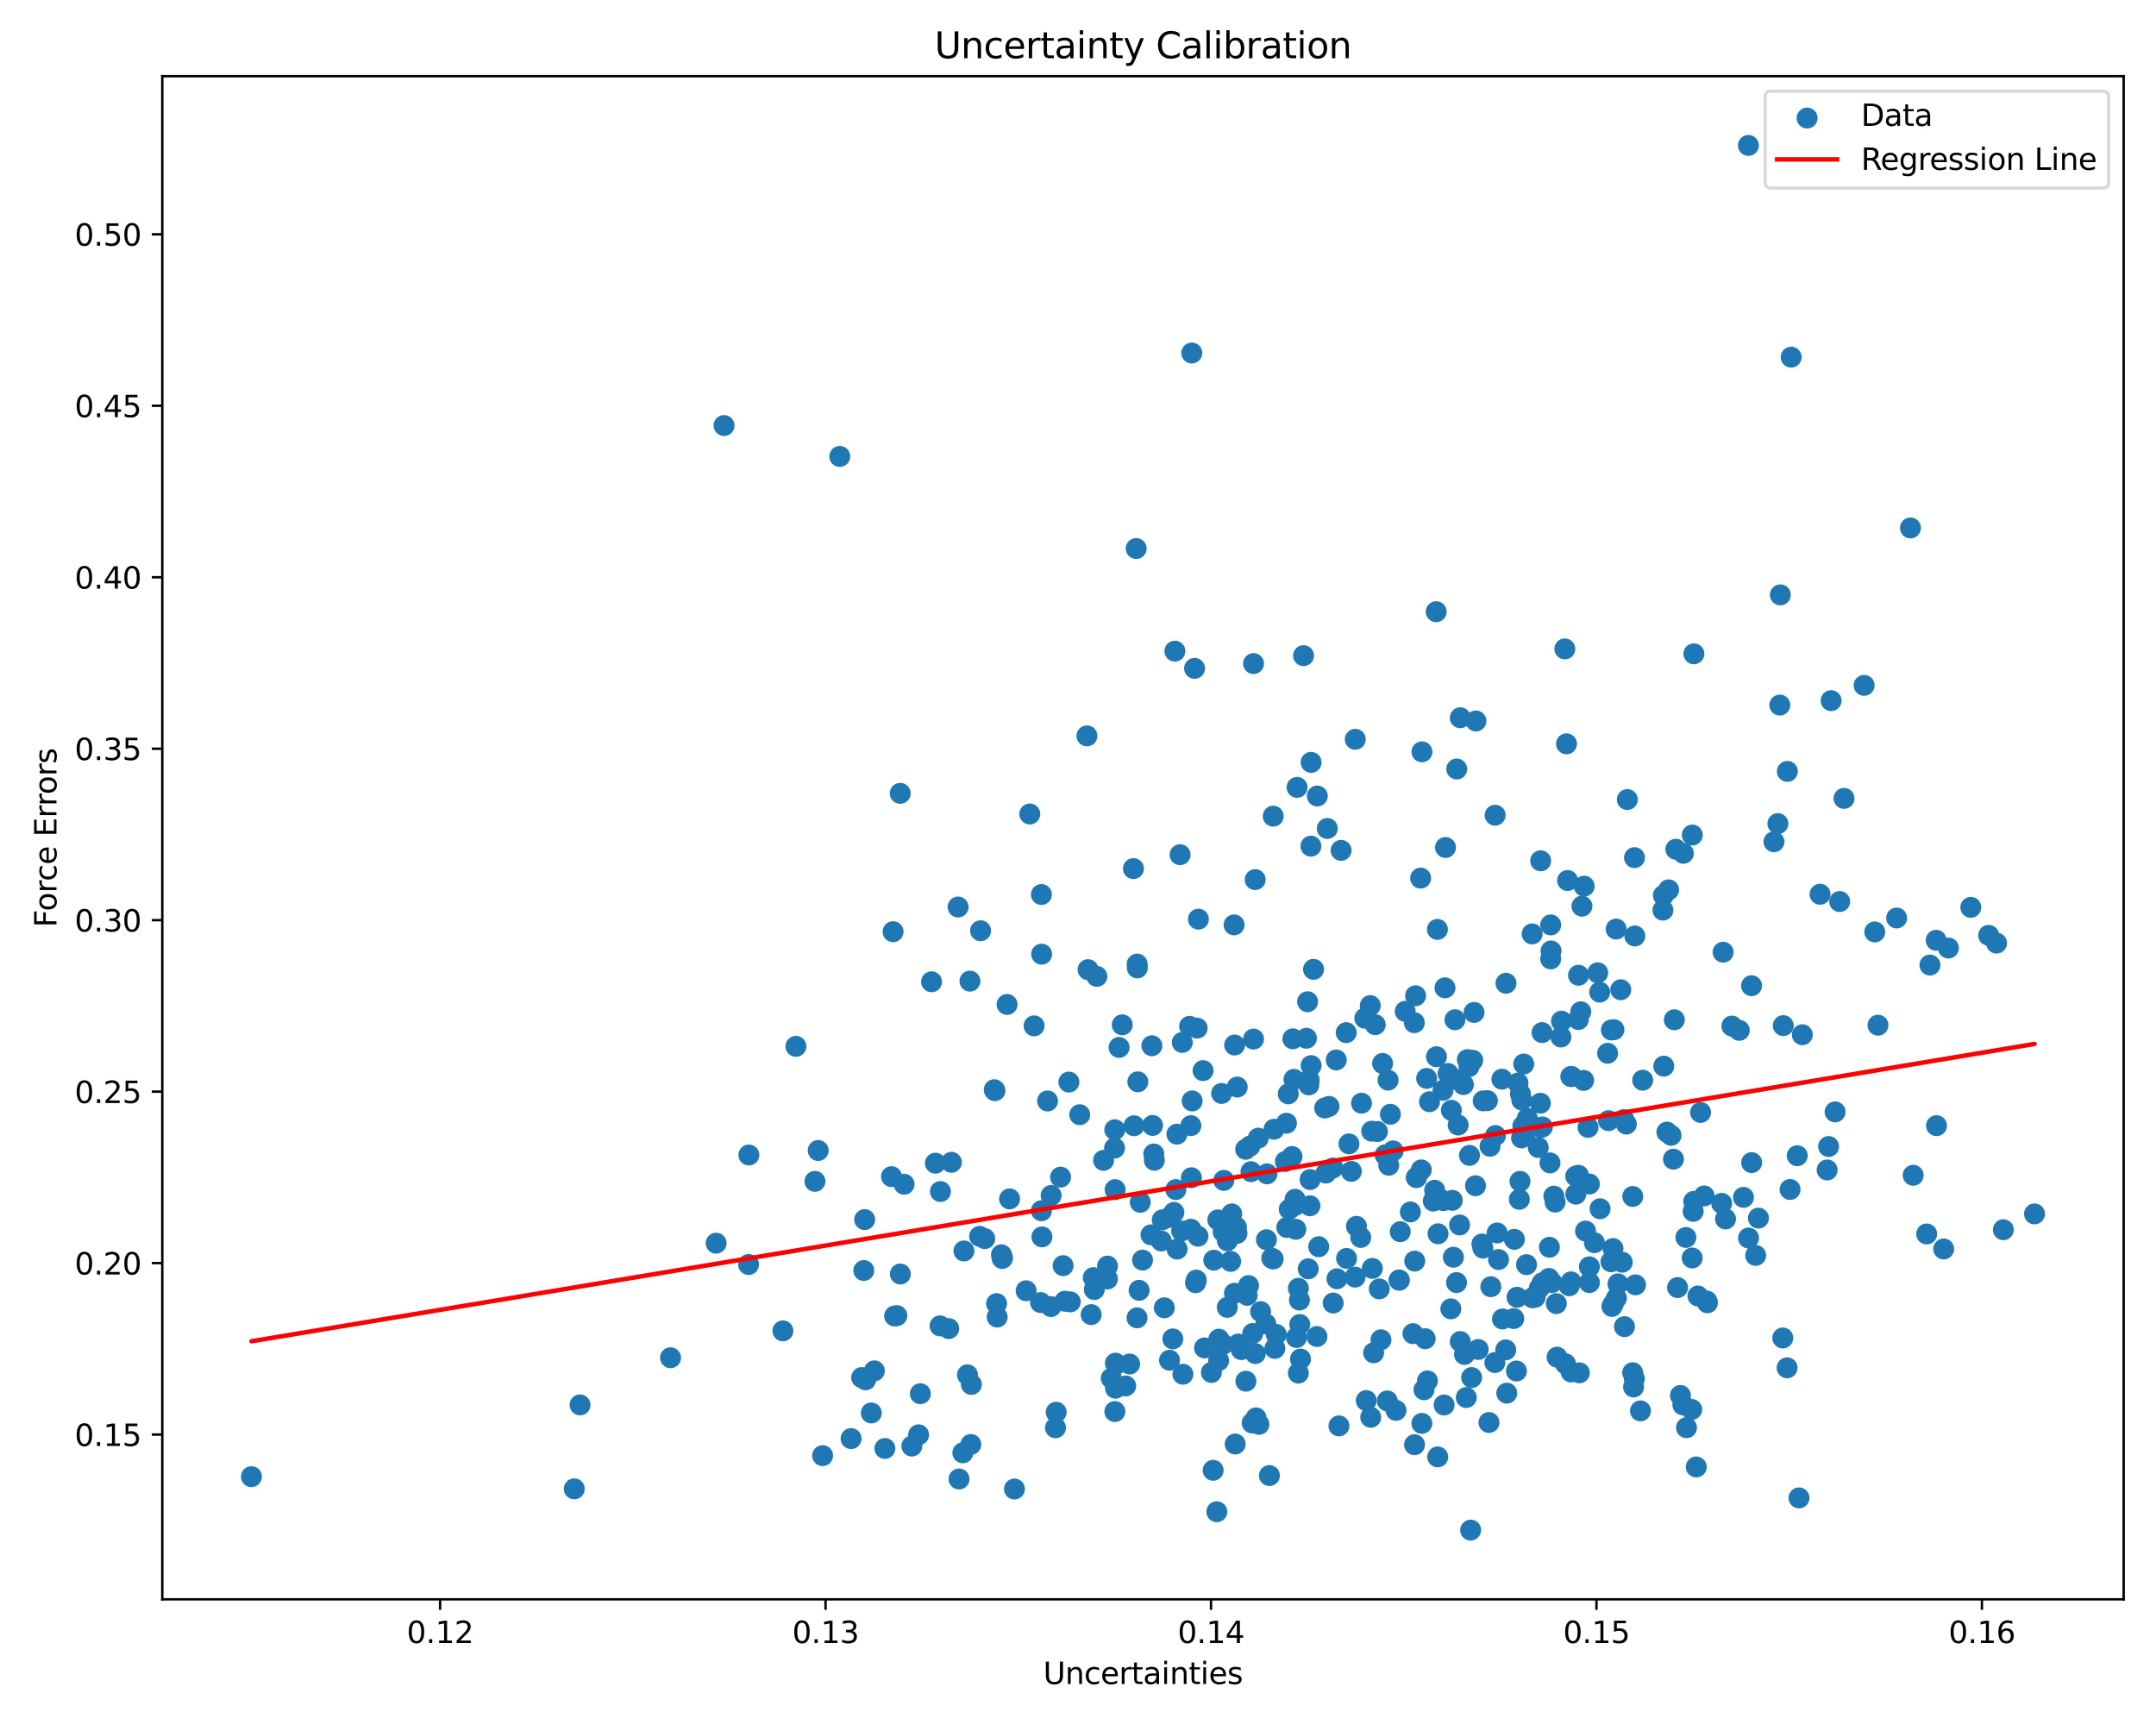 <?xml version="1.0" encoding="utf-8" standalone="no"?>
<!DOCTYPE svg PUBLIC "-//W3C//DTD SVG 1.1//EN"
  "http://www.w3.org/Graphics/SVG/1.1/DTD/svg11.dtd">
<svg xmlns:xlink="http://www.w3.org/1999/xlink" width="720pt" height="576pt" viewBox="0 0 720 576" xmlns="http://www.w3.org/2000/svg" version="1.1">
 <defs>
  <style type="text/css">*{stroke-linejoin: round; stroke-linecap: butt}</style>
 </defs>
 <g id="figure_1">
  <g id="patch_1">
   <path d="M 0 576 
L 720 576 
L 720 0 
L 0 0 
z
" style="fill: #ffffff"/>
  </g>
  <g id="axes_1">
   <g id="patch_2">
    <path d="M 54.2 534.04 
L 709.2 534.04 
L 709.2 25.44 
L 54.2 25.44 
z
" style="fill: #ffffff"/>
   </g>
   <g id="PathCollection_1">
    <defs>
     <path id="m7469e5d058" d="M 0 3 
C 0.796 3 1.559 2.684 2.121 2.121 
C 2.684 1.559 3 0.796 3 0 
C 3 -0.796 2.684 -1.559 2.121 -2.121 
C 1.559 -2.684 0.796 -3 0 -3 
C -0.796 -3 -1.559 -2.684 -2.121 -2.121 
C -2.684 -1.559 -3 -0.796 -3 0 
C -3 0.796 -2.684 1.559 -2.121 2.121 
C -1.559 2.684 -0.796 3 0 3 
z
" style="stroke: #1f77b4"/>
    </defs>
    <g clip-path="url(#pf5855b00d2)">
     <use xlink:href="#m7469e5d058" x="486.475" y="256.78" style="fill: #1f77b4; stroke: #1f77b4"/>
     <use xlink:href="#m7469e5d058" x="479.707" y="352.854" style="fill: #1f77b4; stroke: #1f77b4"/>
     <use xlink:href="#m7469e5d058" x="562.992" y="413.195" style="fill: #1f77b4; stroke: #1f77b4"/>
     <use xlink:href="#m7469e5d058" x="250.095" y="385.672" style="fill: #1f77b4; stroke: #1f77b4"/>
     <use xlink:href="#m7469e5d058" x="328.864" y="413.596" style="fill: #1f77b4; stroke: #1f77b4"/>
     <use xlink:href="#m7469e5d058" x="458.719" y="451.712" style="fill: #1f77b4; stroke: #1f77b4"/>
     <use xlink:href="#m7469e5d058" x="500.434" y="420.579" style="fill: #1f77b4; stroke: #1f77b4"/>
     <use xlink:href="#m7469e5d058" x="514.603" y="376.502" style="fill: #1f77b4; stroke: #1f77b4"/>
     <use xlink:href="#m7469e5d058" x="626.084" y="311.183" style="fill: #1f77b4; stroke: #1f77b4"/>
     <use xlink:href="#m7469e5d058" x="412.231" y="431.827" style="fill: #1f77b4; stroke: #1f77b4"/>
     <use xlink:href="#m7469e5d058" x="493.652" y="450.604" style="fill: #1f77b4; stroke: #1f77b4"/>
     <use xlink:href="#m7469e5d058" x="499.965" y="411.705" style="fill: #1f77b4; stroke: #1f77b4"/>
     <use xlink:href="#m7469e5d058" x="580.829" y="344.042" style="fill: #1f77b4; stroke: #1f77b4"/>
     <use xlink:href="#m7469e5d058" x="418.358" y="445.265" style="fill: #1f77b4; stroke: #1f77b4"/>
     <use xlink:href="#m7469e5d058" x="320.277" y="493.856" style="fill: #1f77b4; stroke: #1f77b4"/>
     <use xlink:href="#m7469e5d058" x="324.203" y="482.323" style="fill: #1f77b4; stroke: #1f77b4"/>
     <use xlink:href="#m7469e5d058" x="372.493" y="455.183" style="fill: #1f77b4; stroke: #1f77b4"/>
     <use xlink:href="#m7469e5d058" x="515.029" y="428.346" style="fill: #1f77b4; stroke: #1f77b4"/>
     <use xlink:href="#m7469e5d058" x="492.261" y="338.064" style="fill: #1f77b4; stroke: #1f77b4"/>
     <use xlink:href="#m7469e5d058" x="452.53" y="426.444" style="fill: #1f77b4; stroke: #1f77b4"/>
     <use xlink:href="#m7469e5d058" x="406.691" y="407.334" style="fill: #1f77b4; stroke: #1f77b4"/>
     <use xlink:href="#m7469e5d058" x="287.746" y="459.99" style="fill: #1f77b4; stroke: #1f77b4"/>
     <use xlink:href="#m7469e5d058" x="418.621" y="221.59" style="fill: #1f77b4; stroke: #1f77b4"/>
     <use xlink:href="#m7469e5d058" x="486.403" y="428.274" style="fill: #1f77b4; stroke: #1f77b4"/>
     <use xlink:href="#m7469e5d058" x="508.855" y="355.288" style="fill: #1f77b4; stroke: #1f77b4"/>
     <use xlink:href="#m7469e5d058" x="445.215" y="435.097" style="fill: #1f77b4; stroke: #1f77b4"/>
     <use xlink:href="#m7469e5d058" x="533.564" y="324.827" style="fill: #1f77b4; stroke: #1f77b4"/>
     <use xlink:href="#m7469e5d058" x="412.308" y="348.947" style="fill: #1f77b4; stroke: #1f77b4"/>
     <use xlink:href="#m7469e5d058" x="265.797" y="349.389" style="fill: #1f77b4; stroke: #1f77b4"/>
     <use xlink:href="#m7469e5d058" x="567.909" y="371.46" style="fill: #1f77b4; stroke: #1f77b4"/>
     <use xlink:href="#m7469e5d058" x="437.782" y="282.541" style="fill: #1f77b4; stroke: #1f77b4"/>
     <use xlink:href="#m7469e5d058" x="584.936" y="329.138" style="fill: #1f77b4; stroke: #1f77b4"/>
     <use xlink:href="#m7469e5d058" x="497.6" y="382.749" style="fill: #1f77b4; stroke: #1f77b4"/>
     <use xlink:href="#m7469e5d058" x="517.62" y="388.305" style="fill: #1f77b4; stroke: #1f77b4"/>
     <use xlink:href="#m7469e5d058" x="490.557" y="356.19" style="fill: #1f77b4; stroke: #1f77b4"/>
     <use xlink:href="#m7469e5d058" x="545.533" y="463.135" style="fill: #1f77b4; stroke: #1f77b4"/>
     <use xlink:href="#m7469e5d058" x="532.447" y="414.952" style="fill: #1f77b4; stroke: #1f77b4"/>
     <use xlink:href="#m7469e5d058" x="487.659" y="239.667" style="fill: #1f77b4; stroke: #1f77b4"/>
     <use xlink:href="#m7469e5d058" x="458.288" y="423.544" style="fill: #1f77b4; stroke: #1f77b4"/>
     <use xlink:href="#m7469e5d058" x="404.544" y="458.279" style="fill: #1f77b4; stroke: #1f77b4"/>
     <use xlink:href="#m7469e5d058" x="474.856" y="251.049" style="fill: #1f77b4; stroke: #1f77b4"/>
     <use xlink:href="#m7469e5d058" x="474.421" y="293.21" style="fill: #1f77b4; stroke: #1f77b4"/>
     <use xlink:href="#m7469e5d058" x="409.882" y="414.333" style="fill: #1f77b4; stroke: #1f77b4"/>
     <use xlink:href="#m7469e5d058" x="321.906" y="417.709" style="fill: #1f77b4; stroke: #1f77b4"/>
     <use xlink:href="#m7469e5d058" x="566.464" y="489.837" style="fill: #1f77b4; stroke: #1f77b4"/>
     <use xlink:href="#m7469e5d058" x="558.85" y="387.065" style="fill: #1f77b4; stroke: #1f77b4"/>
     <use xlink:href="#m7469e5d058" x="431.749" y="346.875" style="fill: #1f77b4; stroke: #1f77b4"/>
     <use xlink:href="#m7469e5d058" x="482.262" y="469.147" style="fill: #1f77b4; stroke: #1f77b4"/>
     <use xlink:href="#m7469e5d058" x="509.423" y="378.552" style="fill: #1f77b4; stroke: #1f77b4"/>
     <use xlink:href="#m7469e5d058" x="506.611" y="433.175" style="fill: #1f77b4; stroke: #1f77b4"/>
     <use xlink:href="#m7469e5d058" x="298.247" y="311.112" style="fill: #1f77b4; stroke: #1f77b4"/>
     <use xlink:href="#m7469e5d058" x="412.907" y="409.754" style="fill: #1f77b4; stroke: #1f77b4"/>
     <use xlink:href="#m7469e5d058" x="249.985" y="422.23" style="fill: #1f77b4; stroke: #1f77b4"/>
     <use xlink:href="#m7469e5d058" x="649.093" y="417.047" style="fill: #1f77b4; stroke: #1f77b4"/>
     <use xlink:href="#m7469e5d058" x="398.928" y="223.176" style="fill: #1f77b4; stroke: #1f77b4"/>
     <use xlink:href="#m7469e5d058" x="501.559" y="360.343" style="fill: #1f77b4; stroke: #1f77b4"/>
     <use xlink:href="#m7469e5d058" x="567.033" y="432.751" style="fill: #1f77b4; stroke: #1f77b4"/>
     <use xlink:href="#m7469e5d058" x="399.799" y="343.309" style="fill: #1f77b4; stroke: #1f77b4"/>
     <use xlink:href="#m7469e5d058" x="360.583" y="372.215" style="fill: #1f77b4; stroke: #1f77b4"/>
     <use xlink:href="#m7469e5d058" x="394.599" y="411.037" style="fill: #1f77b4; stroke: #1f77b4"/>
     <use xlink:href="#m7469e5d058" x="514.97" y="344.797" style="fill: #1f77b4; stroke: #1f77b4"/>
     <use xlink:href="#m7469e5d058" x="392.024" y="404.841" style="fill: #1f77b4; stroke: #1f77b4"/>
     <use xlink:href="#m7469e5d058" x="527.106" y="392.44" style="fill: #1f77b4; stroke: #1f77b4"/>
     <use xlink:href="#m7469e5d058" x="595.529" y="342.468" style="fill: #1f77b4; stroke: #1f77b4"/>
     <use xlink:href="#m7469e5d058" x="472.983" y="393.194" style="fill: #1f77b4; stroke: #1f77b4"/>
     <use xlink:href="#m7469e5d058" x="446.243" y="353.924" style="fill: #1f77b4; stroke: #1f77b4"/>
     <use xlink:href="#m7469e5d058" x="317.725" y="388.112" style="fill: #1f77b4; stroke: #1f77b4"/>
     <use xlink:href="#m7469e5d058" x="508.565" y="375.952" style="fill: #1f77b4; stroke: #1f77b4"/>
     <use xlink:href="#m7469e5d058" x="519.327" y="401.388" style="fill: #1f77b4; stroke: #1f77b4"/>
     <use xlink:href="#m7469e5d058" x="638.908" y="392.435" style="fill: #1f77b4; stroke: #1f77b4"/>
     <use xlink:href="#m7469e5d058" x="462.63" y="385.696" style="fill: #1f77b4; stroke: #1f77b4"/>
     <use xlink:href="#m7469e5d058" x="548.577" y="360.695" style="fill: #1f77b4; stroke: #1f77b4"/>
     <use xlink:href="#m7469e5d058" x="523.135" y="248.378" style="fill: #1f77b4; stroke: #1f77b4"/>
     <use xlink:href="#m7469e5d058" x="485.818" y="360.347" style="fill: #1f77b4; stroke: #1f77b4"/>
     <use xlink:href="#m7469e5d058" x="507.384" y="400.473" style="fill: #1f77b4; stroke: #1f77b4"/>
     <use xlink:href="#m7469e5d058" x="406.359" y="504.785" style="fill: #1f77b4; stroke: #1f77b4"/>
     <use xlink:href="#m7469e5d058" x="372.52" y="463.543" style="fill: #1f77b4; stroke: #1f77b4"/>
     <use xlink:href="#m7469e5d058" x="494.886" y="415.384" style="fill: #1f77b4; stroke: #1f77b4"/>
     <use xlink:href="#m7469e5d058" x="280.444" y="152.407" style="fill: #1f77b4; stroke: #1f77b4"/>
     <use xlink:href="#m7469e5d058" x="392.36" y="217.424" style="fill: #1f77b4; stroke: #1f77b4"/>
     <use xlink:href="#m7469e5d058" x="633.393" y="306.523" style="fill: #1f77b4; stroke: #1f77b4"/>
     <use xlink:href="#m7469e5d058" x="378.707" y="375.903" style="fill: #1f77b4; stroke: #1f77b4"/>
     <use xlink:href="#m7469e5d058" x="323.91" y="327.61" style="fill: #1f77b4; stroke: #1f77b4"/>
     <use xlink:href="#m7469e5d058" x="472.318" y="341.49" style="fill: #1f77b4; stroke: #1f77b4"/>
     <use xlink:href="#m7469e5d058" x="474.829" y="475.287" style="fill: #1f77b4; stroke: #1f77b4"/>
     <use xlink:href="#m7469e5d058" x="307.351" y="465.376" style="fill: #1f77b4; stroke: #1f77b4"/>
     <use xlink:href="#m7469e5d058" x="513.7" y="383.166" style="fill: #1f77b4; stroke: #1f77b4"/>
     <use xlink:href="#m7469e5d058" x="437.845" y="254.566" style="fill: #1f77b4; stroke: #1f77b4"/>
     <use xlink:href="#m7469e5d058" x="466.197" y="470.937" style="fill: #1f77b4; stroke: #1f77b4"/>
     <use xlink:href="#m7469e5d058" x="440.387" y="416.295" style="fill: #1f77b4; stroke: #1f77b4"/>
     <use xlink:href="#m7469e5d058" x="492.876" y="240.743" style="fill: #1f77b4; stroke: #1f77b4"/>
     <use xlink:href="#m7469e5d058" x="394.1" y="285.391" style="fill: #1f77b4; stroke: #1f77b4"/>
     <use xlink:href="#m7469e5d058" x="541.745" y="421.473" style="fill: #1f77b4; stroke: #1f77b4"/>
     <use xlink:href="#m7469e5d058" x="507.746" y="365.262" style="fill: #1f77b4; stroke: #1f77b4"/>
     <use xlink:href="#m7469e5d058" x="565.631" y="401.153" style="fill: #1f77b4; stroke: #1f77b4"/>
     <use xlink:href="#m7469e5d058" x="650.675" y="316.57" style="fill: #1f77b4; stroke: #1f77b4"/>
     <use xlink:href="#m7469e5d058" x="300.679" y="425.412" style="fill: #1f77b4; stroke: #1f77b4"/>
     <use xlink:href="#m7469e5d058" x="471" y="404.692" style="fill: #1f77b4; stroke: #1f77b4"/>
     <use xlink:href="#m7469e5d058" x="471.859" y="445.318" style="fill: #1f77b4; stroke: #1f77b4"/>
     <use xlink:href="#m7469e5d058" x="449.692" y="420.201" style="fill: #1f77b4; stroke: #1f77b4"/>
     <use xlink:href="#m7469e5d058" x="462.595" y="385.633" style="fill: #1f77b4; stroke: #1f77b4"/>
     <use xlink:href="#m7469e5d058" x="523.5" y="294.014" style="fill: #1f77b4; stroke: #1f77b4"/>
     <use xlink:href="#m7469e5d058" x="490.025" y="353.825" style="fill: #1f77b4; stroke: #1f77b4"/>
     <use xlink:href="#m7469e5d058" x="559.142" y="340.523" style="fill: #1f77b4; stroke: #1f77b4"/>
     <use xlink:href="#m7469e5d058" x="507.609" y="394.459" style="fill: #1f77b4; stroke: #1f77b4"/>
     <use xlink:href="#m7469e5d058" x="430.552" y="403.793" style="fill: #1f77b4; stroke: #1f77b4"/>
     <use xlink:href="#m7469e5d058" x="357.42" y="434.724" style="fill: #1f77b4; stroke: #1f77b4"/>
     <use xlink:href="#m7469e5d058" x="399.247" y="428.308" style="fill: #1f77b4; stroke: #1f77b4"/>
     <use xlink:href="#m7469e5d058" x="437.45" y="402.625" style="fill: #1f77b4; stroke: #1f77b4"/>
     <use xlink:href="#m7469e5d058" x="332.037" y="363.87" style="fill: #1f77b4; stroke: #1f77b4"/>
     <use xlink:href="#m7469e5d058" x="457.755" y="473.255" style="fill: #1f77b4; stroke: #1f77b4"/>
     <use xlink:href="#m7469e5d058" x="451.286" y="391.137" style="fill: #1f77b4; stroke: #1f77b4"/>
     <use xlink:href="#m7469e5d058" x="390.559" y="454.197" style="fill: #1f77b4; stroke: #1f77b4"/>
     <use xlink:href="#m7469e5d058" x="519.741" y="435.284" style="fill: #1f77b4; stroke: #1f77b4"/>
     <use xlink:href="#m7469e5d058" x="452.99" y="409.492" style="fill: #1f77b4; stroke: #1f77b4"/>
     <use xlink:href="#m7469e5d058" x="480.031" y="310.339" style="fill: #1f77b4; stroke: #1f77b4"/>
     <use xlink:href="#m7469e5d058" x="447.14" y="476.125" style="fill: #1f77b4; stroke: #1f77b4"/>
     <use xlink:href="#m7469e5d058" x="457.602" y="335.781" style="fill: #1f77b4; stroke: #1f77b4"/>
     <use xlink:href="#m7469e5d058" x="463.281" y="467.792" style="fill: #1f77b4; stroke: #1f77b4"/>
     <use xlink:href="#m7469e5d058" x="423.921" y="492.71" style="fill: #1f77b4; stroke: #1f77b4"/>
     <use xlink:href="#m7469e5d058" x="476.435" y="360.093" style="fill: #1f77b4; stroke: #1f77b4"/>
     <use xlink:href="#m7469e5d058" x="545.265" y="399.513" style="fill: #1f77b4; stroke: #1f77b4"/>
     <use xlink:href="#m7469e5d058" x="491.124" y="510.922" style="fill: #1f77b4; stroke: #1f77b4"/>
     <use xlink:href="#m7469e5d058" x="379.719" y="440.042" style="fill: #1f77b4; stroke: #1f77b4"/>
     <use xlink:href="#m7469e5d058" x="334.668" y="420.208" style="fill: #1f77b4; stroke: #1f77b4"/>
     <use xlink:href="#m7469e5d058" x="401.758" y="357.49" style="fill: #1f77b4; stroke: #1f77b4"/>
     <use xlink:href="#m7469e5d058" x="363.357" y="323.78" style="fill: #1f77b4; stroke: #1f77b4"/>
     <use xlink:href="#m7469e5d058" x="334.803" y="420.026" style="fill: #1f77b4; stroke: #1f77b4"/>
     <use xlink:href="#m7469e5d058" x="499.304" y="272.212" style="fill: #1f77b4; stroke: #1f77b4"/>
     <use xlink:href="#m7469e5d058" x="546.188" y="429.024" style="fill: #1f77b4; stroke: #1f77b4"/>
     <use xlink:href="#m7469e5d058" x="297.719" y="392.896" style="fill: #1f77b4; stroke: #1f77b4"/>
     <use xlink:href="#m7469e5d058" x="508.215" y="367.296" style="fill: #1f77b4; stroke: #1f77b4"/>
     <use xlink:href="#m7469e5d058" x="480.136" y="486.476" style="fill: #1f77b4; stroke: #1f77b4"/>
     <use xlink:href="#m7469e5d058" x="378.514" y="290.04" style="fill: #1f77b4; stroke: #1f77b4"/>
     <use xlink:href="#m7469e5d058" x="337.143" y="400.326" style="fill: #1f77b4; stroke: #1f77b4"/>
     <use xlink:href="#m7469e5d058" x="495.216" y="416.757" style="fill: #1f77b4; stroke: #1f77b4"/>
     <use xlink:href="#m7469e5d058" x="439.792" y="446.287" style="fill: #1f77b4; stroke: #1f77b4"/>
     <use xlink:href="#m7469e5d058" x="467.311" y="427.473" style="fill: #1f77b4; stroke: #1f77b4"/>
     <use xlink:href="#m7469e5d058" x="420.426" y="475.608" style="fill: #1f77b4; stroke: #1f77b4"/>
     <use xlink:href="#m7469e5d058" x="241.798" y="142.091" style="fill: #1f77b4; stroke: #1f77b4"/>
     <use xlink:href="#m7469e5d058" x="482.73" y="282.988" style="fill: #1f77b4; stroke: #1f77b4"/>
     <use xlink:href="#m7469e5d058" x="538.114" y="343.91" style="fill: #1f77b4; stroke: #1f77b4"/>
     <use xlink:href="#m7469e5d058" x="301.927" y="395.436" style="fill: #1f77b4; stroke: #1f77b4"/>
     <use xlink:href="#m7469e5d058" x="537.158" y="374.204" style="fill: #1f77b4; stroke: #1f77b4"/>
     <use xlink:href="#m7469e5d058" x="610.658" y="382.838" style="fill: #1f77b4; stroke: #1f77b4"/>
     <use xlink:href="#m7469e5d058" x="495.304" y="367.595" style="fill: #1f77b4; stroke: #1f77b4"/>
     <use xlink:href="#m7469e5d058" x="561.174" y="465.957" style="fill: #1f77b4; stroke: #1f77b4"/>
     <use xlink:href="#m7469e5d058" x="482.04" y="400.902" style="fill: #1f77b4; stroke: #1f77b4"/>
     <use xlink:href="#m7469e5d058" x="432.478" y="400.455" style="fill: #1f77b4; stroke: #1f77b4"/>
     <use xlink:href="#m7469e5d058" x="563.203" y="476.719" style="fill: #1f77b4; stroke: #1f77b4"/>
     <use xlink:href="#m7469e5d058" x="425.742" y="450.243" style="fill: #1f77b4; stroke: #1f77b4"/>
     <use xlink:href="#m7469e5d058" x="372.279" y="377.24" style="fill: #1f77b4; stroke: #1f77b4"/>
     <use xlink:href="#m7469e5d058" x="615.816" y="266.589" style="fill: #1f77b4; stroke: #1f77b4"/>
     <use xlink:href="#m7469e5d058" x="489.673" y="466.646" style="fill: #1f77b4; stroke: #1f77b4"/>
     <use xlink:href="#m7469e5d058" x="347.492" y="434.94" style="fill: #1f77b4; stroke: #1f77b4"/>
     <use xlink:href="#m7469e5d058" x="502.933" y="328.325" style="fill: #1f77b4; stroke: #1f77b4"/>
     <use xlink:href="#m7469e5d058" x="545.958" y="312.54" style="fill: #1f77b4; stroke: #1f77b4"/>
     <use xlink:href="#m7469e5d058" x="384.672" y="349.189" style="fill: #1f77b4; stroke: #1f77b4"/>
     <use xlink:href="#m7469e5d058" x="437.508" y="393.867" style="fill: #1f77b4; stroke: #1f77b4"/>
     <use xlink:href="#m7469e5d058" x="433.157" y="262.914" style="fill: #1f77b4; stroke: #1f77b4"/>
     <use xlink:href="#m7469e5d058" x="477.376" y="367.88" style="fill: #1f77b4; stroke: #1f77b4"/>
     <use xlink:href="#m7469e5d058" x="530.327" y="376.444" style="fill: #1f77b4; stroke: #1f77b4"/>
     <use xlink:href="#m7469e5d058" x="472.734" y="332.495" style="fill: #1f77b4; stroke: #1f77b4"/>
     <use xlink:href="#m7469e5d058" x="596.811" y="456.732" style="fill: #1f77b4; stroke: #1f77b4"/>
     <use xlink:href="#m7469e5d058" x="352.711" y="471.562" style="fill: #1f77b4; stroke: #1f77b4"/>
     <use xlink:href="#m7469e5d058" x="284.221" y="480.363" style="fill: #1f77b4; stroke: #1f77b4"/>
     <use xlink:href="#m7469e5d058" x="557.234" y="297.134" style="fill: #1f77b4; stroke: #1f77b4"/>
     <use xlink:href="#m7469e5d058" x="538.311" y="436.232" style="fill: #1f77b4; stroke: #1f77b4"/>
     <use xlink:href="#m7469e5d058" x="570.202" y="435.016" style="fill: #1f77b4; stroke: #1f77b4"/>
     <use xlink:href="#m7469e5d058" x="518.277" y="428.254" style="fill: #1f77b4; stroke: #1f77b4"/>
     <use xlink:href="#m7469e5d058" x="526.243" y="398.744" style="fill: #1f77b4; stroke: #1f77b4"/>
     <use xlink:href="#m7469e5d058" x="522.787" y="455.393" style="fill: #1f77b4; stroke: #1f77b4"/>
     <use xlink:href="#m7469e5d058" x="607.812" y="298.603" style="fill: #1f77b4; stroke: #1f77b4"/>
     <use xlink:href="#m7469e5d058" x="434.053" y="442.271" style="fill: #1f77b4; stroke: #1f77b4"/>
     <use xlink:href="#m7469e5d058" x="388.144" y="407.333" style="fill: #1f77b4; stroke: #1f77b4"/>
     <use xlink:href="#m7469e5d058" x="393.095" y="417.094" style="fill: #1f77b4; stroke: #1f77b4"/>
     <use xlink:href="#m7469e5d058" x="545.785" y="460.367" style="fill: #1f77b4; stroke: #1f77b4"/>
     <use xlink:href="#m7469e5d058" x="492.744" y="395.93" style="fill: #1f77b4; stroke: #1f77b4"/>
     <use xlink:href="#m7469e5d058" x="530.775" y="395.362" style="fill: #1f77b4; stroke: #1f77b4"/>
     <use xlink:href="#m7469e5d058" x="491.825" y="354.039" style="fill: #1f77b4; stroke: #1f77b4"/>
     <use xlink:href="#m7469e5d058" x="574.947" y="401.81" style="fill: #1f77b4; stroke: #1f77b4"/>
     <use xlink:href="#m7469e5d058" x="311.097" y="327.825" style="fill: #1f77b4; stroke: #1f77b4"/>
     <use xlink:href="#m7469e5d058" x="542.497" y="442.986" style="fill: #1f77b4; stroke: #1f77b4"/>
     <use xlink:href="#m7469e5d058" x="560.217" y="429.926" style="fill: #1f77b4; stroke: #1f77b4"/>
     <use xlink:href="#m7469e5d058" x="511.78" y="433.347" style="fill: #1f77b4; stroke: #1f77b4"/>
     <use xlink:href="#m7469e5d058" x="239.157" y="415.11" style="fill: #1f77b4; stroke: #1f77b4"/>
     <use xlink:href="#m7469e5d058" x="365.109" y="426.62" style="fill: #1f77b4; stroke: #1f77b4"/>
     <use xlink:href="#m7469e5d058" x="555.478" y="299.001" style="fill: #1f77b4; stroke: #1f77b4"/>
     <use xlink:href="#m7469e5d058" x="372.202" y="383.374" style="fill: #1f77b4; stroke: #1f77b4"/>
     <use xlink:href="#m7469e5d058" x="524.568" y="359.455" style="fill: #1f77b4; stroke: #1f77b4"/>
     <use xlink:href="#m7469e5d058" x="514.043" y="430.154" style="fill: #1f77b4; stroke: #1f77b4"/>
     <use xlink:href="#m7469e5d058" x="543.121" y="375.346" style="fill: #1f77b4; stroke: #1f77b4"/>
     <use xlink:href="#m7469e5d058" x="512.661" y="433.156" style="fill: #1f77b4; stroke: #1f77b4"/>
     <use xlink:href="#m7469e5d058" x="569.107" y="399.338" style="fill: #1f77b4; stroke: #1f77b4"/>
     <use xlink:href="#m7469e5d058" x="521.464" y="340.976" style="fill: #1f77b4; stroke: #1f77b4"/>
     <use xlink:href="#m7469e5d058" x="379.812" y="323.198" style="fill: #1f77b4; stroke: #1f77b4"/>
     <use xlink:href="#m7469e5d058" x="395.034" y="458.873" style="fill: #1f77b4; stroke: #1f77b4"/>
     <use xlink:href="#m7469e5d058" x="503.189" y="465.189" style="fill: #1f77b4; stroke: #1f77b4"/>
     <use xlink:href="#m7469e5d058" x="562.001" y="469.102" style="fill: #1f77b4; stroke: #1f77b4"/>
     <use xlink:href="#m7469e5d058" x="289.08" y="460.734" style="fill: #1f77b4; stroke: #1f77b4"/>
     <use xlink:href="#m7469e5d058" x="366.299" y="326.032" style="fill: #1f77b4; stroke: #1f77b4"/>
     <use xlink:href="#m7469e5d058" x="288.758" y="407.244" style="fill: #1f77b4; stroke: #1f77b4"/>
     <use xlink:href="#m7469e5d058" x="413.518" y="448.777" style="fill: #1f77b4; stroke: #1f77b4"/>
     <use xlink:href="#m7469e5d058" x="372.849" y="455.515" style="fill: #1f77b4; stroke: #1f77b4"/>
     <use xlink:href="#m7469e5d058" x="539.712" y="310.226" style="fill: #1f77b4; stroke: #1f77b4"/>
     <use xlink:href="#m7469e5d058" x="397.991" y="117.874" style="fill: #1f77b4; stroke: #1f77b4"/>
     <use xlink:href="#m7469e5d058" x="459.264" y="342.152" style="fill: #1f77b4; stroke: #1f77b4"/>
     <use xlink:href="#m7469e5d058" x="420.983" y="437.968" style="fill: #1f77b4; stroke: #1f77b4"/>
     <use xlink:href="#m7469e5d058" x="452.59" y="246.856" style="fill: #1f77b4; stroke: #1f77b4"/>
     <use xlink:href="#m7469e5d058" x="223.923" y="453.365" style="fill: #1f77b4; stroke: #1f77b4"/>
     <use xlink:href="#m7469e5d058" x="614.37" y="301.037" style="fill: #1f77b4; stroke: #1f77b4"/>
     <use xlink:href="#m7469e5d058" x="384.904" y="375.798" style="fill: #1f77b4; stroke: #1f77b4"/>
     <use xlink:href="#m7469e5d058" x="412.491" y="482.176" style="fill: #1f77b4; stroke: #1f77b4"/>
     <use xlink:href="#m7469e5d058" x="565.436" y="404.498" style="fill: #1f77b4; stroke: #1f77b4"/>
     <use xlink:href="#m7469e5d058" x="445.127" y="390.023" style="fill: #1f77b4; stroke: #1f77b4"/>
     <use xlink:href="#m7469e5d058" x="332.263" y="364.198" style="fill: #1f77b4; stroke: #1f77b4"/>
     <use xlink:href="#m7469e5d058" x="545.227" y="458.364" style="fill: #1f77b4; stroke: #1f77b4"/>
     <use xlink:href="#m7469e5d058" x="369.84" y="427.063" style="fill: #1f77b4; stroke: #1f77b4"/>
     <use xlink:href="#m7469e5d058" x="412.128" y="308.825" style="fill: #1f77b4; stroke: #1f77b4"/>
     <use xlink:href="#m7469e5d058" x="442.392" y="369.975" style="fill: #1f77b4; stroke: #1f77b4"/>
     <use xlink:href="#m7469e5d058" x="555.342" y="303.905" style="fill: #1f77b4; stroke: #1f77b4"/>
     <use xlink:href="#m7469e5d058" x="306.768" y="479.101" style="fill: #1f77b4; stroke: #1f77b4"/>
     <use xlink:href="#m7469e5d058" x="364.395" y="438.968" style="fill: #1f77b4; stroke: #1f77b4"/>
     <use xlink:href="#m7469e5d058" x="487.643" y="447.955" style="fill: #1f77b4; stroke: #1f77b4"/>
     <use xlink:href="#m7469e5d058" x="527.427" y="458.404" style="fill: #1f77b4; stroke: #1f77b4"/>
     <use xlink:href="#m7469e5d058" x="405.35" y="420.795" style="fill: #1f77b4; stroke: #1f77b4"/>
     <use xlink:href="#m7469e5d058" x="425.2" y="272.527" style="fill: #1f77b4; stroke: #1f77b4"/>
     <use xlink:href="#m7469e5d058" x="478.635" y="401.041" style="fill: #1f77b4; stroke: #1f77b4"/>
     <use xlink:href="#m7469e5d058" x="351.023" y="399.187" style="fill: #1f77b4; stroke: #1f77b4"/>
     <use xlink:href="#m7469e5d058" x="622.525" y="228.849" style="fill: #1f77b4; stroke: #1f77b4"/>
     <use xlink:href="#m7469e5d058" x="454.422" y="413.201" style="fill: #1f77b4; stroke: #1f77b4"/>
     <use xlink:href="#m7469e5d058" x="338.772" y="497.201" style="fill: #1f77b4; stroke: #1f77b4"/>
     <use xlink:href="#m7469e5d058" x="432.738" y="410.473" style="fill: #1f77b4; stroke: #1f77b4"/>
     <use xlink:href="#m7469e5d058" x="473.069" y="393.153" style="fill: #1f77b4; stroke: #1f77b4"/>
     <use xlink:href="#m7469e5d058" x="415.987" y="383.767" style="fill: #1f77b4; stroke: #1f77b4"/>
     <use xlink:href="#m7469e5d058" x="565.115" y="420.057" style="fill: #1f77b4; stroke: #1f77b4"/>
     <use xlink:href="#m7469e5d058" x="593.718" y="275.025" style="fill: #1f77b4; stroke: #1f77b4"/>
     <use xlink:href="#m7469e5d058" x="372.313" y="471.337" style="fill: #1f77b4; stroke: #1f77b4"/>
     <use xlink:href="#m7469e5d058" x="406.956" y="454.348" style="fill: #1f77b4; stroke: #1f77b4"/>
     <use xlink:href="#m7469e5d058" x="496.721" y="367.528" style="fill: #1f77b4; stroke: #1f77b4"/>
     <use xlink:href="#m7469e5d058" x="319.951" y="302.861" style="fill: #1f77b4; stroke: #1f77b4"/>
     <use xlink:href="#m7469e5d058" x="518.917" y="399.408" style="fill: #1f77b4; stroke: #1f77b4"/>
     <use xlink:href="#m7469e5d058" x="313.933" y="442.725" style="fill: #1f77b4; stroke: #1f77b4"/>
     <use xlink:href="#m7469e5d058" x="368.541" y="387.452" style="fill: #1f77b4; stroke: #1f77b4"/>
     <use xlink:href="#m7469e5d058" x="542.295" y="373.859" style="fill: #1f77b4; stroke: #1f77b4"/>
     <use xlink:href="#m7469e5d058" x="643.416" y="412.038" style="fill: #1f77b4; stroke: #1f77b4"/>
     <use xlink:href="#m7469e5d058" x="193.705" y="469.11" style="fill: #1f77b4; stroke: #1f77b4"/>
     <use xlink:href="#m7469e5d058" x="534.341" y="403.613" style="fill: #1f77b4; stroke: #1f77b4"/>
     <use xlink:href="#m7469e5d058" x="527.904" y="337.839" style="fill: #1f77b4; stroke: #1f77b4"/>
     <use xlink:href="#m7469e5d058" x="519.995" y="453.176" style="fill: #1f77b4; stroke: #1f77b4"/>
     <use xlink:href="#m7469e5d058" x="502.846" y="450.737" style="fill: #1f77b4; stroke: #1f77b4"/>
     <use xlink:href="#m7469e5d058" x="475.539" y="464.066" style="fill: #1f77b4; stroke: #1f77b4"/>
     <use xlink:href="#m7469e5d058" x="540.334" y="428.698" style="fill: #1f77b4; stroke: #1f77b4"/>
     <use xlink:href="#m7469e5d058" x="499.217" y="454.968" style="fill: #1f77b4; stroke: #1f77b4"/>
     <use xlink:href="#m7469e5d058" x="354.18" y="393.061" style="fill: #1f77b4; stroke: #1f77b4"/>
     <use xlink:href="#m7469e5d058" x="434.306" y="453.795" style="fill: #1f77b4; stroke: #1f77b4"/>
     <use xlink:href="#m7469e5d058" x="350.962" y="436.294" style="fill: #1f77b4; stroke: #1f77b4"/>
     <use xlink:href="#m7469e5d058" x="432.966" y="446.607" style="fill: #1f77b4; stroke: #1f77b4"/>
     <use xlink:href="#m7469e5d058" x="479.623" y="204.258" style="fill: #1f77b4; stroke: #1f77b4"/>
     <use xlink:href="#m7469e5d058" x="372.388" y="397.225" style="fill: #1f77b4; stroke: #1f77b4"/>
     <use xlink:href="#m7469e5d058" x="583.883" y="48.558" style="fill: #1f77b4; stroke: #1f77b4"/>
     <use xlink:href="#m7469e5d058" x="644.508" y="322.237" style="fill: #1f77b4; stroke: #1f77b4"/>
     <use xlink:href="#m7469e5d058" x="472.45" y="421.093" style="fill: #1f77b4; stroke: #1f77b4"/>
     <use xlink:href="#m7469e5d058" x="397.864" y="393.264" style="fill: #1f77b4; stroke: #1f77b4"/>
     <use xlink:href="#m7469e5d058" x="261.447" y="444.397" style="fill: #1f77b4; stroke: #1f77b4"/>
     <use xlink:href="#m7469e5d058" x="402.251" y="450.085" style="fill: #1f77b4; stroke: #1f77b4"/>
     <use xlink:href="#m7469e5d058" x="587.224" y="406.74" style="fill: #1f77b4; stroke: #1f77b4"/>
     <use xlink:href="#m7469e5d058" x="483.583" y="358.448" style="fill: #1f77b4; stroke: #1f77b4"/>
     <use xlink:href="#m7469e5d058" x="362.985" y="245.721" style="fill: #1f77b4; stroke: #1f77b4"/>
     <use xlink:href="#m7469e5d058" x="343.9" y="271.808" style="fill: #1f77b4; stroke: #1f77b4"/>
     <use xlink:href="#m7469e5d058" x="481.898" y="364.047" style="fill: #1f77b4; stroke: #1f77b4"/>
     <use xlink:href="#m7469e5d058" x="537.986" y="421.327" style="fill: #1f77b4; stroke: #1f77b4"/>
     <use xlink:href="#m7469e5d058" x="321.534" y="485.116" style="fill: #1f77b4; stroke: #1f77b4"/>
     <use xlink:href="#m7469e5d058" x="510.04" y="373.411" style="fill: #1f77b4; stroke: #1f77b4"/>
     <use xlink:href="#m7469e5d058" x="436.676" y="334.497" style="fill: #1f77b4; stroke: #1f77b4"/>
     <use xlink:href="#m7469e5d058" x="400.065" y="412.789" style="fill: #1f77b4; stroke: #1f77b4"/>
     <use xlink:href="#m7469e5d058" x="472.381" y="482.41" style="fill: #1f77b4; stroke: #1f77b4"/>
     <use xlink:href="#m7469e5d058" x="476.702" y="461.104" style="fill: #1f77b4; stroke: #1f77b4"/>
     <use xlink:href="#m7469e5d058" x="637.999" y="176.284" style="fill: #1f77b4; stroke: #1f77b4"/>
     <use xlink:href="#m7469e5d058" x="521.27" y="346.27" style="fill: #1f77b4; stroke: #1f77b4"/>
     <use xlink:href="#m7469e5d058" x="272.154" y="394.467" style="fill: #1f77b4; stroke: #1f77b4"/>
     <use xlink:href="#m7469e5d058" x="511.663" y="311.848" style="fill: #1f77b4; stroke: #1f77b4"/>
     <use xlink:href="#m7469e5d058" x="482.554" y="329.845" style="fill: #1f77b4; stroke: #1f77b4"/>
     <use xlink:href="#m7469e5d058" x="545.841" y="286.375" style="fill: #1f77b4; stroke: #1f77b4"/>
     <use xlink:href="#m7469e5d058" x="380.404" y="430.854" style="fill: #1f77b4; stroke: #1f77b4"/>
     <use xlink:href="#m7469e5d058" x="83.973" y="493.076" style="fill: #1f77b4; stroke: #1f77b4"/>
     <use xlink:href="#m7469e5d058" x="407.952" y="365.11" style="fill: #1f77b4; stroke: #1f77b4"/>
     <use xlink:href="#m7469e5d058" x="586.311" y="419.203" style="fill: #1f77b4; stroke: #1f77b4"/>
     <use xlink:href="#m7469e5d058" x="467.611" y="411.28" style="fill: #1f77b4; stroke: #1f77b4"/>
     <use xlink:href="#m7469e5d058" x="405.133" y="490.954" style="fill: #1f77b4; stroke: #1f77b4"/>
     <use xlink:href="#m7469e5d058" x="342.679" y="431.003" style="fill: #1f77b4; stroke: #1f77b4"/>
     <use xlink:href="#m7469e5d058" x="484.995" y="400.805" style="fill: #1f77b4; stroke: #1f77b4"/>
     <use xlink:href="#m7469e5d058" x="377.243" y="455.457" style="fill: #1f77b4; stroke: #1f77b4"/>
     <use xlink:href="#m7469e5d058" x="373.717" y="349.753" style="fill: #1f77b4; stroke: #1f77b4"/>
     <use xlink:href="#m7469e5d058" x="556.656" y="378.02" style="fill: #1f77b4; stroke: #1f77b4"/>
     <use xlink:href="#m7469e5d058" x="506.924" y="361.628" style="fill: #1f77b4; stroke: #1f77b4"/>
     <use xlink:href="#m7469e5d058" x="596.888" y="257.572" style="fill: #1f77b4; stroke: #1f77b4"/>
     <use xlink:href="#m7469e5d058" x="463.553" y="360.677" style="fill: #1f77b4; stroke: #1f77b4"/>
     <use xlink:href="#m7469e5d058" x="539.816" y="433.432" style="fill: #1f77b4; stroke: #1f77b4"/>
     <use xlink:href="#m7469e5d058" x="411.357" y="405.331" style="fill: #1f77b4; stroke: #1f77b4"/>
     <use xlink:href="#m7469e5d058" x="458.074" y="377.707" style="fill: #1f77b4; stroke: #1f77b4"/>
     <use xlink:href="#m7469e5d058" x="431.477" y="386.187" style="fill: #1f77b4; stroke: #1f77b4"/>
     <use xlink:href="#m7469e5d058" x="524.854" y="359.478" style="fill: #1f77b4; stroke: #1f77b4"/>
     <use xlink:href="#m7469e5d058" x="460.613" y="430.383" style="fill: #1f77b4; stroke: #1f77b4"/>
     <use xlink:href="#m7469e5d058" x="569.996" y="434.43" style="fill: #1f77b4; stroke: #1f77b4"/>
     <use xlink:href="#m7469e5d058" x="469.266" y="337.708" style="fill: #1f77b4; stroke: #1f77b4"/>
     <use xlink:href="#m7469e5d058" x="517.971" y="317.542" style="fill: #1f77b4; stroke: #1f77b4"/>
     <use xlink:href="#m7469e5d058" x="384.38" y="412.321" style="fill: #1f77b4; stroke: #1f77b4"/>
     <use xlink:href="#m7469e5d058" x="526.216" y="392.738" style="fill: #1f77b4; stroke: #1f77b4"/>
     <use xlink:href="#m7469e5d058" x="333.015" y="439.782" style="fill: #1f77b4; stroke: #1f77b4"/>
     <use xlink:href="#m7469e5d058" x="565.68" y="218.316" style="fill: #1f77b4; stroke: #1f77b4"/>
     <use xlink:href="#m7469e5d058" x="528.293" y="302.587" style="fill: #1f77b4; stroke: #1f77b4"/>
     <use xlink:href="#m7469e5d058" x="658.154" y="302.981" style="fill: #1f77b4; stroke: #1f77b4"/>
     <use xlink:href="#m7469e5d058" x="274.71" y="486.056" style="fill: #1f77b4; stroke: #1f77b4"/>
     <use xlink:href="#m7469e5d058" x="506.415" y="457.795" style="fill: #1f77b4; stroke: #1f77b4"/>
     <use xlink:href="#m7469e5d058" x="536.864" y="351.704" style="fill: #1f77b4; stroke: #1f77b4"/>
     <use xlink:href="#m7469e5d058" x="565.153" y="278.829" style="fill: #1f77b4; stroke: #1f77b4"/>
     <use xlink:href="#m7469e5d058" x="409.848" y="436.542" style="fill: #1f77b4; stroke: #1f77b4"/>
     <use xlink:href="#m7469e5d058" x="429.615" y="375.06" style="fill: #1f77b4; stroke: #1f77b4"/>
     <use xlink:href="#m7469e5d058" x="413.097" y="411.861" style="fill: #1f77b4; stroke: #1f77b4"/>
     <use xlink:href="#m7469e5d058" x="485.889" y="340.514" style="fill: #1f77b4; stroke: #1f77b4"/>
     <use xlink:href="#m7469e5d058" x="664.115" y="312.323" style="fill: #1f77b4; stroke: #1f77b4"/>
     <use xlink:href="#m7469e5d058" x="501.749" y="440.429" style="fill: #1f77b4; stroke: #1f77b4"/>
     <use xlink:href="#m7469e5d058" x="450.493" y="381.953" style="fill: #1f77b4; stroke: #1f77b4"/>
     <use xlink:href="#m7469e5d058" x="433.955" y="434.11" style="fill: #1f77b4; stroke: #1f77b4"/>
     <use xlink:href="#m7469e5d058" x="397.694" y="375.869" style="fill: #1f77b4; stroke: #1f77b4"/>
     <use xlink:href="#m7469e5d058" x="394.824" y="348.091" style="fill: #1f77b4; stroke: #1f77b4"/>
     <use xlink:href="#m7469e5d058" x="534.21" y="331.287" style="fill: #1f77b4; stroke: #1f77b4"/>
     <use xlink:href="#m7469e5d058" x="538.975" y="343.828" style="fill: #1f77b4; stroke: #1f77b4"/>
     <use xlink:href="#m7469e5d058" x="484.679" y="370.736" style="fill: #1f77b4; stroke: #1f77b4"/>
     <use xlink:href="#m7469e5d058" x="422.929" y="413.955" style="fill: #1f77b4; stroke: #1f77b4"/>
     <use xlink:href="#m7469e5d058" x="666.755" y="314.918" style="fill: #1f77b4; stroke: #1f77b4"/>
     <use xlink:href="#m7469e5d058" x="429.735" y="409.862" style="fill: #1f77b4; stroke: #1f77b4"/>
     <use xlink:href="#m7469e5d058" x="314.063" y="397.867" style="fill: #1f77b4; stroke: #1f77b4"/>
     <use xlink:href="#m7469e5d058" x="400.206" y="306.918" style="fill: #1f77b4; stroke: #1f77b4"/>
     <use xlink:href="#m7469e5d058" x="515.082" y="376.298" style="fill: #1f77b4; stroke: #1f77b4"/>
     <use xlink:href="#m7469e5d058" x="538.827" y="435.26" style="fill: #1f77b4; stroke: #1f77b4"/>
     <use xlink:href="#m7469e5d058" x="290.968" y="471.805" style="fill: #1f77b4; stroke: #1f77b4"/>
     <use xlink:href="#m7469e5d058" x="408.462" y="411.283" style="fill: #1f77b4; stroke: #1f77b4"/>
     <use xlink:href="#m7469e5d058" x="646.702" y="375.869" style="fill: #1f77b4; stroke: #1f77b4"/>
     <use xlink:href="#m7469e5d058" x="292" y="457.742" style="fill: #1f77b4; stroke: #1f77b4"/>
     <use xlink:href="#m7469e5d058" x="369.852" y="422.763" style="fill: #1f77b4; stroke: #1f77b4"/>
     <use xlink:href="#m7469e5d058" x="583.923" y="413.386" style="fill: #1f77b4; stroke: #1f77b4"/>
     <use xlink:href="#m7469e5d058" x="419.177" y="293.709" style="fill: #1f77b4; stroke: #1f77b4"/>
     <use xlink:href="#m7469e5d058" x="530.775" y="423.007" style="fill: #1f77b4; stroke: #1f77b4"/>
     <use xlink:href="#m7469e5d058" x="490.743" y="385.797" style="fill: #1f77b4; stroke: #1f77b4"/>
     <use xlink:href="#m7469e5d058" x="559.655" y="283.576" style="fill: #1f77b4; stroke: #1f77b4"/>
     <use xlink:href="#m7469e5d058" x="594.544" y="198.642" style="fill: #1f77b4; stroke: #1f77b4"/>
     <use xlink:href="#m7469e5d058" x="298.758" y="439.426" style="fill: #1f77b4; stroke: #1f77b4"/>
     <use xlink:href="#m7469e5d058" x="327.152" y="412.828" style="fill: #1f77b4; stroke: #1f77b4"/>
     <use xlink:href="#m7469e5d058" x="527.152" y="325.651" style="fill: #1f77b4; stroke: #1f77b4"/>
     <use xlink:href="#m7469e5d058" x="467.222" y="427.398" style="fill: #1f77b4; stroke: #1f77b4"/>
     <use xlink:href="#m7469e5d058" x="316.841" y="443.634" style="fill: #1f77b4; stroke: #1f77b4"/>
     <use xlink:href="#m7469e5d058" x="576.242" y="407.024" style="fill: #1f77b4; stroke: #1f77b4"/>
     <use xlink:href="#m7469e5d058" x="336.319" y="335.405" style="fill: #1f77b4; stroke: #1f77b4"/>
     <use xlink:href="#m7469e5d058" x="517.428" y="416.476" style="fill: #1f77b4; stroke: #1f77b4"/>
     <use xlink:href="#m7469e5d058" x="385.494" y="387.42" style="fill: #1f77b4; stroke: #1f77b4"/>
     <use xlink:href="#m7469e5d058" x="408.682" y="394.145" style="fill: #1f77b4; stroke: #1f77b4"/>
     <use xlink:href="#m7469e5d058" x="355.626" y="434.494" style="fill: #1f77b4; stroke: #1f77b4"/>
     <use xlink:href="#m7469e5d058" x="417.411" y="382.71" style="fill: #1f77b4; stroke: #1f77b4"/>
     <use xlink:href="#m7469e5d058" x="392.674" y="397.216" style="fill: #1f77b4; stroke: #1f77b4"/>
     <use xlink:href="#m7469e5d058" x="390.534" y="406.49" style="fill: #1f77b4; stroke: #1f77b4"/>
     <use xlink:href="#m7469e5d058" x="594.373" y="235.441" style="fill: #1f77b4; stroke: #1f77b4"/>
     <use xlink:href="#m7469e5d058" x="437.217" y="360.664" style="fill: #1f77b4; stroke: #1f77b4"/>
     <use xlink:href="#m7469e5d058" x="437.849" y="355.814" style="fill: #1f77b4; stroke: #1f77b4"/>
     <use xlink:href="#m7469e5d058" x="425.448" y="377.078" style="fill: #1f77b4; stroke: #1f77b4"/>
     <use xlink:href="#m7469e5d058" x="374.781" y="342.196" style="fill: #1f77b4; stroke: #1f77b4"/>
     <use xlink:href="#m7469e5d058" x="489.056" y="452.264" style="fill: #1f77b4; stroke: #1f77b4"/>
     <use xlink:href="#m7469e5d058" x="564.953" y="470.648" style="fill: #1f77b4; stroke: #1f77b4"/>
     <use xlink:href="#m7469e5d058" x="420.192" y="380.048" style="fill: #1f77b4; stroke: #1f77b4"/>
     <use xlink:href="#m7469e5d058" x="442.804" y="391.706" style="fill: #1f77b4; stroke: #1f77b4"/>
     <use xlink:href="#m7469e5d058" x="627.158" y="342.327" style="fill: #1f77b4; stroke: #1f77b4"/>
     <use xlink:href="#m7469e5d058" x="575.44" y="317.948" style="fill: #1f77b4; stroke: #1f77b4"/>
     <use xlink:href="#m7469e5d058" x="422.741" y="442.086" style="fill: #1f77b4; stroke: #1f77b4"/>
     <use xlink:href="#m7469e5d058" x="475.952" y="447.017" style="fill: #1f77b4; stroke: #1f77b4"/>
     <use xlink:href="#m7469e5d058" x="508.117" y="379.959" style="fill: #1f77b4; stroke: #1f77b4"/>
     <use xlink:href="#m7469e5d058" x="391.673" y="447.078" style="fill: #1f77b4; stroke: #1f77b4"/>
     <use xlink:href="#m7469e5d058" x="379.754" y="321.918" style="fill: #1f77b4; stroke: #1f77b4"/>
     <use xlink:href="#m7469e5d058" x="530.79" y="428.283" style="fill: #1f77b4; stroke: #1f77b4"/>
     <use xlink:href="#m7469e5d058" x="388.825" y="436.69" style="fill: #1f77b4; stroke: #1f77b4"/>
     <use xlink:href="#m7469e5d058" x="517.253" y="426.886" style="fill: #1f77b4; stroke: #1f77b4"/>
     <use xlink:href="#m7469e5d058" x="347.784" y="298.693" style="fill: #1f77b4; stroke: #1f77b4"/>
     <use xlink:href="#m7469e5d058" x="598.166" y="119.256" style="fill: #1f77b4; stroke: #1f77b4"/>
     <use xlink:href="#m7469e5d058" x="435.318" y="218.931" style="fill: #1f77b4; stroke: #1f77b4"/>
     <use xlink:href="#m7469e5d058" x="529.033" y="295.9" style="fill: #1f77b4; stroke: #1f77b4"/>
     <use xlink:href="#m7469e5d058" x="524.032" y="429.342" style="fill: #1f77b4; stroke: #1f77b4"/>
     <use xlink:href="#m7469e5d058" x="610.171" y="390.668" style="fill: #1f77b4; stroke: #1f77b4"/>
     <use xlink:href="#m7469e5d058" x="418.158" y="475.139" style="fill: #1f77b4; stroke: #1f77b4"/>
     <use xlink:href="#m7469e5d058" x="558.053" y="379.097" style="fill: #1f77b4; stroke: #1f77b4"/>
     <use xlink:href="#m7469e5d058" x="505.516" y="440.27" style="fill: #1f77b4; stroke: #1f77b4"/>
     <use xlink:href="#m7469e5d058" x="464.327" y="372.072" style="fill: #1f77b4; stroke: #1f77b4"/>
     <use xlink:href="#m7469e5d058" x="423.117" y="391.966" style="fill: #1f77b4; stroke: #1f77b4"/>
     <use xlink:href="#m7469e5d058" x="679.427" y="405.336" style="fill: #1f77b4; stroke: #1f77b4"/>
     <use xlink:href="#m7469e5d058" x="347.783" y="404.291" style="fill: #1f77b4; stroke: #1f77b4"/>
     <use xlink:href="#m7469e5d058" x="461.714" y="355.099" style="fill: #1f77b4; stroke: #1f77b4"/>
     <use xlink:href="#m7469e5d058" x="416.07" y="461.203" style="fill: #1f77b4; stroke: #1f77b4"/>
     <use xlink:href="#m7469e5d058" x="356.962" y="361.319" style="fill: #1f77b4; stroke: #1f77b4"/>
     <use xlink:href="#m7469e5d058" x="611.502" y="233.96" style="fill: #1f77b4; stroke: #1f77b4"/>
     <use xlink:href="#m7469e5d058" x="387.823" y="414.377" style="fill: #1f77b4; stroke: #1f77b4"/>
     <use xlink:href="#m7469e5d058" x="474.639" y="390.641" style="fill: #1f77b4; stroke: #1f77b4"/>
     <use xlink:href="#m7469e5d058" x="324.393" y="462.282" style="fill: #1f77b4; stroke: #1f77b4"/>
     <use xlink:href="#m7469e5d058" x="529.499" y="411.069" style="fill: #1f77b4; stroke: #1f77b4"/>
     <use xlink:href="#m7469e5d058" x="312.374" y="388.397" style="fill: #1f77b4; stroke: #1f77b4"/>
     <use xlink:href="#m7469e5d058" x="578.368" y="342.621" style="fill: #1f77b4; stroke: #1f77b4"/>
     <use xlink:href="#m7469e5d058" x="600.198" y="385.906" style="fill: #1f77b4; stroke: #1f77b4"/>
     <use xlink:href="#m7469e5d058" x="461.174" y="447.372" style="fill: #1f77b4; stroke: #1f77b4"/>
     <use xlink:href="#m7469e5d058" x="436.888" y="423.668" style="fill: #1f77b4; stroke: #1f77b4"/>
     <use xlink:href="#m7469e5d058" x="524.625" y="428.043" style="fill: #1f77b4; stroke: #1f77b4"/>
     <use xlink:href="#m7469e5d058" x="499.43" y="379.164" style="fill: #1f77b4; stroke: #1f77b4"/>
     <use xlink:href="#m7469e5d058" x="484.509" y="437.038" style="fill: #1f77b4; stroke: #1f77b4"/>
     <use xlink:href="#m7469e5d058" x="582.231" y="399.81" style="fill: #1f77b4; stroke: #1f77b4"/>
     <use xlink:href="#m7469e5d058" x="486.946" y="375.666" style="fill: #1f77b4; stroke: #1f77b4"/>
     <use xlink:href="#m7469e5d058" x="538.665" y="416.898" style="fill: #1f77b4; stroke: #1f77b4"/>
     <use xlink:href="#m7469e5d058" x="562.163" y="284.936" style="fill: #1f77b4; stroke: #1f77b4"/>
     <use xlink:href="#m7469e5d058" x="528.864" y="360.758" style="fill: #1f77b4; stroke: #1f77b4"/>
     <use xlink:href="#m7469e5d058" x="584.965" y="388.201" style="fill: #1f77b4; stroke: #1f77b4"/>
     <use xlink:href="#m7469e5d058" x="416.496" y="432.525" style="fill: #1f77b4; stroke: #1f77b4"/>
     <use xlink:href="#m7469e5d058" x="612.829" y="371.281" style="fill: #1f77b4; stroke: #1f77b4"/>
     <use xlink:href="#m7469e5d058" x="345.336" y="342.545" style="fill: #1f77b4; stroke: #1f77b4"/>
     <use xlink:href="#m7469e5d058" x="517.861" y="308.843" style="fill: #1f77b4; stroke: #1f77b4"/>
     <use xlink:href="#m7469e5d058" x="385.308" y="385.32" style="fill: #1f77b4; stroke: #1f77b4"/>
     <use xlink:href="#m7469e5d058" x="419.453" y="473.454" style="fill: #1f77b4; stroke: #1f77b4"/>
     <use xlink:href="#m7469e5d058" x="425.19" y="420.39" style="fill: #1f77b4; stroke: #1f77b4"/>
     <use xlink:href="#m7469e5d058" x="436.28" y="346.686" style="fill: #1f77b4; stroke: #1f77b4"/>
     <use xlink:href="#m7469e5d058" x="491.456" y="459.991" style="fill: #1f77b4; stroke: #1f77b4"/>
     <use xlink:href="#m7469e5d058" x="449.565" y="344.816" style="fill: #1f77b4; stroke: #1f77b4"/>
     <use xlink:href="#m7469e5d058" x="347.855" y="318.607" style="fill: #1f77b4; stroke: #1f77b4"/>
     <use xlink:href="#m7469e5d058" x="465.242" y="384.302" style="fill: #1f77b4; stroke: #1f77b4"/>
     <use xlink:href="#m7469e5d058" x="439.914" y="265.8" style="fill: #1f77b4; stroke: #1f77b4"/>
     <use xlink:href="#m7469e5d058" x="459.998" y="377.822" style="fill: #1f77b4; stroke: #1f77b4"/>
     <use xlink:href="#m7469e5d058" x="443.25" y="276.639" style="fill: #1f77b4; stroke: #1f77b4"/>
     <use xlink:href="#m7469e5d058" x="514.506" y="287.427" style="fill: #1f77b4; stroke: #1f77b4"/>
     <use xlink:href="#m7469e5d058" x="600.781" y="500.172" style="fill: #1f77b4; stroke: #1f77b4"/>
     <use xlink:href="#m7469e5d058" x="299.508" y="439.312" style="fill: #1f77b4; stroke: #1f77b4"/>
     <use xlink:href="#m7469e5d058" x="433.595" y="430.17" style="fill: #1f77b4; stroke: #1f77b4"/>
     <use xlink:href="#m7469e5d058" x="454.683" y="368.372" style="fill: #1f77b4; stroke: #1f77b4"/>
     <use xlink:href="#m7469e5d058" x="555.619" y="356.006" style="fill: #1f77b4; stroke: #1f77b4"/>
     <use xlink:href="#m7469e5d058" x="426.208" y="445.577" style="fill: #1f77b4; stroke: #1f77b4"/>
     <use xlink:href="#m7469e5d058" x="323.089" y="459.067" style="fill: #1f77b4; stroke: #1f77b4"/>
     <use xlink:href="#m7469e5d058" x="432.561" y="402.494" style="fill: #1f77b4; stroke: #1f77b4"/>
     <use xlink:href="#m7469e5d058" x="456.257" y="467.668" style="fill: #1f77b4; stroke: #1f77b4"/>
     <use xlink:href="#m7469e5d058" x="417.77" y="391.238" style="fill: #1f77b4; stroke: #1f77b4"/>
     <use xlink:href="#m7469e5d058" x="543.449" y="266.978" style="fill: #1f77b4; stroke: #1f77b4"/>
     <use xlink:href="#m7469e5d058" x="397.267" y="342.708" style="fill: #1f77b4; stroke: #1f77b4"/>
     <use xlink:href="#m7469e5d058" x="443.818" y="369.444" style="fill: #1f77b4; stroke: #1f77b4"/>
     <use xlink:href="#m7469e5d058" x="347.956" y="413.016" style="fill: #1f77b4; stroke: #1f77b4"/>
     <use xlink:href="#m7469e5d058" x="430.211" y="365.25" style="fill: #1f77b4; stroke: #1f77b4"/>
     <use xlink:href="#m7469e5d058" x="416.95" y="429.268" style="fill: #1f77b4; stroke: #1f77b4"/>
     <use xlink:href="#m7469e5d058" x="433.593" y="458.483" style="fill: #1f77b4; stroke: #1f77b4"/>
     <use xlink:href="#m7469e5d058" x="595.364" y="446.775" style="fill: #1f77b4; stroke: #1f77b4"/>
     <use xlink:href="#m7469e5d058" x="509.785" y="422.287" style="fill: #1f77b4; stroke: #1f77b4"/>
     <use xlink:href="#m7469e5d058" x="514.405" y="368.383" style="fill: #1f77b4; stroke: #1f77b4"/>
     <use xlink:href="#m7469e5d058" x="352.483" y="476.746" style="fill: #1f77b4; stroke: #1f77b4"/>
     <use xlink:href="#m7469e5d058" x="446.485" y="426.993" style="fill: #1f77b4; stroke: #1f77b4"/>
     <use xlink:href="#m7469e5d058" x="327.461" y="310.792" style="fill: #1f77b4; stroke: #1f77b4"/>
     <use xlink:href="#m7469e5d058" x="381.554" y="420.768" style="fill: #1f77b4; stroke: #1f77b4"/>
     <use xlink:href="#m7469e5d058" x="592.412" y="281.077" style="fill: #1f77b4; stroke: #1f77b4"/>
     <use xlink:href="#m7469e5d058" x="432.126" y="360.411" style="fill: #1f77b4; stroke: #1f77b4"/>
     <use xlink:href="#m7469e5d058" x="541.251" y="330.48" style="fill: #1f77b4; stroke: #1f77b4"/>
     <use xlink:href="#m7469e5d058" x="527.081" y="340.435" style="fill: #1f77b4; stroke: #1f77b4"/>
     <use xlink:href="#m7469e5d058" x="429.26" y="387.825" style="fill: #1f77b4; stroke: #1f77b4"/>
     <use xlink:href="#m7469e5d058" x="597.792" y="397.179" style="fill: #1f77b4; stroke: #1f77b4"/>
     <use xlink:href="#m7469e5d058" x="447.856" y="283.95" style="fill: #1f77b4; stroke: #1f77b4"/>
     <use xlink:href="#m7469e5d058" x="397.69" y="410.452" style="fill: #1f77b4; stroke: #1f77b4"/>
     <use xlink:href="#m7469e5d058" x="455.777" y="339.991" style="fill: #1f77b4; stroke: #1f77b4"/>
     <use xlink:href="#m7469e5d058" x="273.237" y="384.167" style="fill: #1f77b4; stroke: #1f77b4"/>
     <use xlink:href="#m7469e5d058" x="463.778" y="389.09" style="fill: #1f77b4; stroke: #1f77b4"/>
     <use xlink:href="#m7469e5d058" x="365.442" y="430.586" style="fill: #1f77b4; stroke: #1f77b4"/>
     <use xlink:href="#m7469e5d058" x="300.632" y="264.91" style="fill: #1f77b4; stroke: #1f77b4"/>
     <use xlink:href="#m7469e5d058" x="497.24" y="474.984" style="fill: #1f77b4; stroke: #1f77b4"/>
     <use xlink:href="#m7469e5d058" x="399.495" y="427.437" style="fill: #1f77b4; stroke: #1f77b4"/>
     <use xlink:href="#m7469e5d058" x="375.928" y="462.772" style="fill: #1f77b4; stroke: #1f77b4"/>
     <use xlink:href="#m7469e5d058" x="646.583" y="313.975" style="fill: #1f77b4; stroke: #1f77b4"/>
     <use xlink:href="#m7469e5d058" x="424.706" y="420.137" style="fill: #1f77b4; stroke: #1f77b4"/>
     <use xlink:href="#m7469e5d058" x="355.026" y="422.617" style="fill: #1f77b4; stroke: #1f77b4"/>
     <use xlink:href="#m7469e5d058" x="669.02" y="410.623" style="fill: #1f77b4; stroke: #1f77b4"/>
     <use xlink:href="#m7469e5d058" x="379.976" y="361.229" style="fill: #1f77b4; stroke: #1f77b4"/>
     <use xlink:href="#m7469e5d058" x="505.731" y="413.822" style="fill: #1f77b4; stroke: #1f77b4"/>
     <use xlink:href="#m7469e5d058" x="334.438" y="418.987" style="fill: #1f77b4; stroke: #1f77b4"/>
     <use xlink:href="#m7469e5d058" x="332.811" y="435.283" style="fill: #1f77b4; stroke: #1f77b4"/>
     <use xlink:href="#m7469e5d058" x="398.129" y="367.622" style="fill: #1f77b4; stroke: #1f77b4"/>
     <use xlink:href="#m7469e5d058" x="524.667" y="458.111" style="fill: #1f77b4; stroke: #1f77b4"/>
     <use xlink:href="#m7469e5d058" x="479.103" y="397.438" style="fill: #1f77b4; stroke: #1f77b4"/>
     <use xlink:href="#m7469e5d058" x="497.862" y="429.641" style="fill: #1f77b4; stroke: #1f77b4"/>
     <use xlink:href="#m7469e5d058" x="413.183" y="362.983" style="fill: #1f77b4; stroke: #1f77b4"/>
     <use xlink:href="#m7469e5d058" x="407.036" y="447.168" style="fill: #1f77b4; stroke: #1f77b4"/>
     <use xlink:href="#m7469e5d058" x="304.512" y="482.859" style="fill: #1f77b4; stroke: #1f77b4"/>
     <use xlink:href="#m7469e5d058" x="408.483" y="448.884" style="fill: #1f77b4; stroke: #1f77b4"/>
     <use xlink:href="#m7469e5d058" x="371.109" y="460.218" style="fill: #1f77b4; stroke: #1f77b4"/>
     <use xlink:href="#m7469e5d058" x="410.98" y="421.197" style="fill: #1f77b4; stroke: #1f77b4"/>
     <use xlink:href="#m7469e5d058" x="522.579" y="216.675" style="fill: #1f77b4; stroke: #1f77b4"/>
     <use xlink:href="#m7469e5d058" x="380.796" y="401.467" style="fill: #1f77b4; stroke: #1f77b4"/>
     <use xlink:href="#m7469e5d058" x="438.66" y="323.678" style="fill: #1f77b4; stroke: #1f77b4"/>
     <use xlink:href="#m7469e5d058" x="379.43" y="183.159" style="fill: #1f77b4; stroke: #1f77b4"/>
     <use xlink:href="#m7469e5d058" x="393.032" y="378.71" style="fill: #1f77b4; stroke: #1f77b4"/>
     <use xlink:href="#m7469e5d058" x="418.615" y="346.966" style="fill: #1f77b4; stroke: #1f77b4"/>
     <use xlink:href="#m7469e5d058" x="419.215" y="451.973" style="fill: #1f77b4; stroke: #1f77b4"/>
     <use xlink:href="#m7469e5d058" x="295.514" y="483.656" style="fill: #1f77b4; stroke: #1f77b4"/>
     <use xlink:href="#m7469e5d058" x="485.357" y="419.805" style="fill: #1f77b4; stroke: #1f77b4"/>
     <use xlink:href="#m7469e5d058" x="547.831" y="471.109" style="fill: #1f77b4; stroke: #1f77b4"/>
     <use xlink:href="#m7469e5d058" x="191.779" y="497.143" style="fill: #1f77b4; stroke: #1f77b4"/>
     <use xlink:href="#m7469e5d058" x="487.436" y="409.029" style="fill: #1f77b4; stroke: #1f77b4"/>
     <use xlink:href="#m7469e5d058" x="480.235" y="411.978" style="fill: #1f77b4; stroke: #1f77b4"/>
     <use xlink:href="#m7469e5d058" x="488.706" y="362.157" style="fill: #1f77b4; stroke: #1f77b4"/>
     <use xlink:href="#m7469e5d058" x="601.891" y="345.503" style="fill: #1f77b4; stroke: #1f77b4"/>
     <use xlink:href="#m7469e5d058" x="517.849" y="320.18" style="fill: #1f77b4; stroke: #1f77b4"/>
     <use xlink:href="#m7469e5d058" x="288.46" y="424.241" style="fill: #1f77b4; stroke: #1f77b4"/>
     <use xlink:href="#m7469e5d058" x="414.54" y="450.654" style="fill: #1f77b4; stroke: #1f77b4"/>
     <use xlink:href="#m7469e5d058" x="437.079" y="362.267" style="fill: #1f77b4; stroke: #1f77b4"/>
     <use xlink:href="#m7469e5d058" x="349.831" y="367.634" style="fill: #1f77b4; stroke: #1f77b4"/>
    </g>
   </g>
   <g id="matplotlib.axis_1">
    <g id="xtick_1">
     <g id="line2d_1">
      <defs>
       <path id="macfa75d6e1" d="M 0 0 
L 0 3.5 
" style="stroke: #000000; stroke-width: 0.8"/>
      </defs>
      <g>
       <use xlink:href="#macfa75d6e1" x="146.97" y="534.04" style="stroke: #000000; stroke-width: 0.8"/>
      </g>
     </g>
     <g id="text_1">
      <!-- 0.12 -->
      <g transform="translate(135.837 548.638) scale(0.1 -0.1)">
       <defs>
        <path id="DejaVuSans-30" d="M 2034 4250 
Q 1547 4250 1301 3770 
Q 1056 3291 1056 2328 
Q 1056 1369 1301 889 
Q 1547 409 2034 409 
Q 2525 409 2770 889 
Q 3016 1369 3016 2328 
Q 3016 3291 2770 3770 
Q 2525 4250 2034 4250 
z
M 2034 4750 
Q 2819 4750 3233 4129 
Q 3647 3509 3647 2328 
Q 3647 1150 3233 529 
Q 2819 -91 2034 -91 
Q 1250 -91 836 529 
Q 422 1150 422 2328 
Q 422 3509 836 4129 
Q 1250 4750 2034 4750 
z
" transform="scale(0.016)"/>
        <path id="DejaVuSans-2e" d="M 684 794 
L 1344 794 
L 1344 0 
L 684 0 
L 684 794 
z
" transform="scale(0.016)"/>
        <path id="DejaVuSans-31" d="M 794 531 
L 1825 531 
L 1825 4091 
L 703 3866 
L 703 4441 
L 1819 4666 
L 2450 4666 
L 2450 531 
L 3481 531 
L 3481 0 
L 794 0 
L 794 531 
z
" transform="scale(0.016)"/>
        <path id="DejaVuSans-32" d="M 1228 531 
L 3431 531 
L 3431 0 
L 469 0 
L 469 531 
Q 828 903 1448 1529 
Q 2069 2156 2228 2338 
Q 2531 2678 2651 2914 
Q 2772 3150 2772 3378 
Q 2772 3750 2511 3984 
Q 2250 4219 1831 4219 
Q 1534 4219 1204 4116 
Q 875 4013 500 3803 
L 500 4441 
Q 881 4594 1212 4672 
Q 1544 4750 1819 4750 
Q 2544 4750 2975 4387 
Q 3406 4025 3406 3419 
Q 3406 3131 3298 2873 
Q 3191 2616 2906 2266 
Q 2828 2175 2409 1742 
Q 1991 1309 1228 531 
z
" transform="scale(0.016)"/>
       </defs>
       <use xlink:href="#DejaVuSans-30"/>
       <use xlink:href="#DejaVuSans-2e" x="63.623"/>
       <use xlink:href="#DejaVuSans-31" x="95.41"/>
       <use xlink:href="#DejaVuSans-32" x="159.033"/>
      </g>
     </g>
    </g>
    <g id="xtick_2">
     <g id="line2d_2">
      <g>
       <use xlink:href="#macfa75d6e1" x="275.694" y="534.04" style="stroke: #000000; stroke-width: 0.8"/>
      </g>
     </g>
     <g id="text_2">
      <!-- 0.13 -->
      <g transform="translate(264.561 548.638) scale(0.1 -0.1)">
       <defs>
        <path id="DejaVuSans-33" d="M 2597 2516 
Q 3050 2419 3304 2112 
Q 3559 1806 3559 1356 
Q 3559 666 3084 287 
Q 2609 -91 1734 -91 
Q 1441 -91 1130 -33 
Q 819 25 488 141 
L 488 750 
Q 750 597 1062 519 
Q 1375 441 1716 441 
Q 2309 441 2620 675 
Q 2931 909 2931 1356 
Q 2931 1769 2642 2001 
Q 2353 2234 1838 2234 
L 1294 2234 
L 1294 2753 
L 1863 2753 
Q 2328 2753 2575 2939 
Q 2822 3125 2822 3475 
Q 2822 3834 2567 4026 
Q 2313 4219 1838 4219 
Q 1578 4219 1281 4162 
Q 984 4106 628 3988 
L 628 4550 
Q 988 4650 1302 4700 
Q 1616 4750 1894 4750 
Q 2613 4750 3031 4423 
Q 3450 4097 3450 3541 
Q 3450 3153 3228 2886 
Q 3006 2619 2597 2516 
z
" transform="scale(0.016)"/>
       </defs>
       <use xlink:href="#DejaVuSans-30"/>
       <use xlink:href="#DejaVuSans-2e" x="63.623"/>
       <use xlink:href="#DejaVuSans-31" x="95.41"/>
       <use xlink:href="#DejaVuSans-33" x="159.033"/>
      </g>
     </g>
    </g>
    <g id="xtick_3">
     <g id="line2d_3">
      <g>
       <use xlink:href="#macfa75d6e1" x="404.418" y="534.04" style="stroke: #000000; stroke-width: 0.8"/>
      </g>
     </g>
     <g id="text_3">
      <!-- 0.14 -->
      <g transform="translate(393.285 548.638) scale(0.1 -0.1)">
       <defs>
        <path id="DejaVuSans-34" d="M 2419 4116 
L 825 1625 
L 2419 1625 
L 2419 4116 
z
M 2253 4666 
L 3047 4666 
L 3047 1625 
L 3713 1625 
L 3713 1100 
L 3047 1100 
L 3047 0 
L 2419 0 
L 2419 1100 
L 313 1100 
L 313 1709 
L 2253 4666 
z
" transform="scale(0.016)"/>
       </defs>
       <use xlink:href="#DejaVuSans-30"/>
       <use xlink:href="#DejaVuSans-2e" x="63.623"/>
       <use xlink:href="#DejaVuSans-31" x="95.41"/>
       <use xlink:href="#DejaVuSans-34" x="159.033"/>
      </g>
     </g>
    </g>
    <g id="xtick_4">
     <g id="line2d_4">
      <g>
       <use xlink:href="#macfa75d6e1" x="533.142" y="534.04" style="stroke: #000000; stroke-width: 0.8"/>
      </g>
     </g>
     <g id="text_4">
      <!-- 0.15 -->
      <g transform="translate(522.01 548.638) scale(0.1 -0.1)">
       <defs>
        <path id="DejaVuSans-35" d="M 691 4666 
L 3169 4666 
L 3169 4134 
L 1269 4134 
L 1269 2991 
Q 1406 3038 1543 3061 
Q 1681 3084 1819 3084 
Q 2600 3084 3056 2656 
Q 3513 2228 3513 1497 
Q 3513 744 3044 326 
Q 2575 -91 1722 -91 
Q 1428 -91 1123 -41 
Q 819 9 494 109 
L 494 744 
Q 775 591 1075 516 
Q 1375 441 1709 441 
Q 2250 441 2565 725 
Q 2881 1009 2881 1497 
Q 2881 1984 2565 2268 
Q 2250 2553 1709 2553 
Q 1456 2553 1204 2497 
Q 953 2441 691 2322 
L 691 4666 
z
" transform="scale(0.016)"/>
       </defs>
       <use xlink:href="#DejaVuSans-30"/>
       <use xlink:href="#DejaVuSans-2e" x="63.623"/>
       <use xlink:href="#DejaVuSans-31" x="95.41"/>
       <use xlink:href="#DejaVuSans-35" x="159.033"/>
      </g>
     </g>
    </g>
    <g id="xtick_5">
     <g id="line2d_5">
      <g>
       <use xlink:href="#macfa75d6e1" x="661.866" y="534.04" style="stroke: #000000; stroke-width: 0.8"/>
      </g>
     </g>
     <g id="text_5">
      <!-- 0.16 -->
      <g transform="translate(650.734 548.638) scale(0.1 -0.1)">
       <defs>
        <path id="DejaVuSans-36" d="M 2113 2584 
Q 1688 2584 1439 2293 
Q 1191 2003 1191 1497 
Q 1191 994 1439 701 
Q 1688 409 2113 409 
Q 2538 409 2786 701 
Q 3034 994 3034 1497 
Q 3034 2003 2786 2293 
Q 2538 2584 2113 2584 
z
M 3366 4563 
L 3366 3988 
Q 3128 4100 2886 4159 
Q 2644 4219 2406 4219 
Q 1781 4219 1451 3797 
Q 1122 3375 1075 2522 
Q 1259 2794 1537 2939 
Q 1816 3084 2150 3084 
Q 2853 3084 3261 2657 
Q 3669 2231 3669 1497 
Q 3669 778 3244 343 
Q 2819 -91 2113 -91 
Q 1303 -91 875 529 
Q 447 1150 447 2328 
Q 447 3434 972 4092 
Q 1497 4750 2381 4750 
Q 2619 4750 2861 4703 
Q 3103 4656 3366 4563 
z
" transform="scale(0.016)"/>
       </defs>
       <use xlink:href="#DejaVuSans-30"/>
       <use xlink:href="#DejaVuSans-2e" x="63.623"/>
       <use xlink:href="#DejaVuSans-31" x="95.41"/>
       <use xlink:href="#DejaVuSans-36" x="159.033"/>
      </g>
     </g>
    </g>
    <g id="text_6">
     <!-- Uncertainties -->
     <g transform="translate(348.378 562.317) scale(0.1 -0.1)">
      <defs>
       <path id="DejaVuSans-55" d="M 556 4666 
L 1191 4666 
L 1191 1831 
Q 1191 1081 1462 751 
Q 1734 422 2344 422 
Q 2950 422 3222 751 
Q 3494 1081 3494 1831 
L 3494 4666 
L 4128 4666 
L 4128 1753 
Q 4128 841 3676 375 
Q 3225 -91 2344 -91 
Q 1459 -91 1007 375 
Q 556 841 556 1753 
L 556 4666 
z
" transform="scale(0.016)"/>
       <path id="DejaVuSans-6e" d="M 3513 2113 
L 3513 0 
L 2938 0 
L 2938 2094 
Q 2938 2591 2744 2837 
Q 2550 3084 2163 3084 
Q 1697 3084 1428 2787 
Q 1159 2491 1159 1978 
L 1159 0 
L 581 0 
L 581 3500 
L 1159 3500 
L 1159 2956 
Q 1366 3272 1645 3428 
Q 1925 3584 2291 3584 
Q 2894 3584 3203 3211 
Q 3513 2838 3513 2113 
z
" transform="scale(0.016)"/>
       <path id="DejaVuSans-63" d="M 3122 3366 
L 3122 2828 
Q 2878 2963 2633 3030 
Q 2388 3097 2138 3097 
Q 1578 3097 1268 2742 
Q 959 2388 959 1747 
Q 959 1106 1268 751 
Q 1578 397 2138 397 
Q 2388 397 2633 464 
Q 2878 531 3122 666 
L 3122 134 
Q 2881 22 2623 -34 
Q 2366 -91 2075 -91 
Q 1284 -91 818 406 
Q 353 903 353 1747 
Q 353 2603 823 3093 
Q 1294 3584 2113 3584 
Q 2378 3584 2631 3529 
Q 2884 3475 3122 3366 
z
" transform="scale(0.016)"/>
       <path id="DejaVuSans-65" d="M 3597 1894 
L 3597 1613 
L 953 1613 
Q 991 1019 1311 708 
Q 1631 397 2203 397 
Q 2534 397 2845 478 
Q 3156 559 3463 722 
L 3463 178 
Q 3153 47 2828 -22 
Q 2503 -91 2169 -91 
Q 1331 -91 842 396 
Q 353 884 353 1716 
Q 353 2575 817 3079 
Q 1281 3584 2069 3584 
Q 2775 3584 3186 3129 
Q 3597 2675 3597 1894 
z
M 3022 2063 
Q 3016 2534 2758 2815 
Q 2500 3097 2075 3097 
Q 1594 3097 1305 2825 
Q 1016 2553 972 2059 
L 3022 2063 
z
" transform="scale(0.016)"/>
       <path id="DejaVuSans-72" d="M 2631 2963 
Q 2534 3019 2420 3045 
Q 2306 3072 2169 3072 
Q 1681 3072 1420 2755 
Q 1159 2438 1159 1844 
L 1159 0 
L 581 0 
L 581 3500 
L 1159 3500 
L 1159 2956 
Q 1341 3275 1631 3429 
Q 1922 3584 2338 3584 
Q 2397 3584 2469 3576 
Q 2541 3569 2628 3553 
L 2631 2963 
z
" transform="scale(0.016)"/>
       <path id="DejaVuSans-74" d="M 1172 4494 
L 1172 3500 
L 2356 3500 
L 2356 3053 
L 1172 3053 
L 1172 1153 
Q 1172 725 1289 603 
Q 1406 481 1766 481 
L 2356 481 
L 2356 0 
L 1766 0 
Q 1100 0 847 248 
Q 594 497 594 1153 
L 594 3053 
L 172 3053 
L 172 3500 
L 594 3500 
L 594 4494 
L 1172 4494 
z
" transform="scale(0.016)"/>
       <path id="DejaVuSans-61" d="M 2194 1759 
Q 1497 1759 1228 1600 
Q 959 1441 959 1056 
Q 959 750 1161 570 
Q 1363 391 1709 391 
Q 2188 391 2477 730 
Q 2766 1069 2766 1631 
L 2766 1759 
L 2194 1759 
z
M 3341 1997 
L 3341 0 
L 2766 0 
L 2766 531 
Q 2569 213 2275 61 
Q 1981 -91 1556 -91 
Q 1019 -91 701 211 
Q 384 513 384 1019 
Q 384 1609 779 1909 
Q 1175 2209 1959 2209 
L 2766 2209 
L 2766 2266 
Q 2766 2663 2505 2880 
Q 2244 3097 1772 3097 
Q 1472 3097 1187 3025 
Q 903 2953 641 2809 
L 641 3341 
Q 956 3463 1253 3523 
Q 1550 3584 1831 3584 
Q 2591 3584 2966 3190 
Q 3341 2797 3341 1997 
z
" transform="scale(0.016)"/>
       <path id="DejaVuSans-69" d="M 603 3500 
L 1178 3500 
L 1178 0 
L 603 0 
L 603 3500 
z
M 603 4863 
L 1178 4863 
L 1178 4134 
L 603 4134 
L 603 4863 
z
" transform="scale(0.016)"/>
       <path id="DejaVuSans-73" d="M 2834 3397 
L 2834 2853 
Q 2591 2978 2328 3040 
Q 2066 3103 1784 3103 
Q 1356 3103 1142 2972 
Q 928 2841 928 2578 
Q 928 2378 1081 2264 
Q 1234 2150 1697 2047 
L 1894 2003 
Q 2506 1872 2764 1633 
Q 3022 1394 3022 966 
Q 3022 478 2636 193 
Q 2250 -91 1575 -91 
Q 1294 -91 989 -36 
Q 684 19 347 128 
L 347 722 
Q 666 556 975 473 
Q 1284 391 1588 391 
Q 1994 391 2212 530 
Q 2431 669 2431 922 
Q 2431 1156 2273 1281 
Q 2116 1406 1581 1522 
L 1381 1569 
Q 847 1681 609 1914 
Q 372 2147 372 2553 
Q 372 3047 722 3315 
Q 1072 3584 1716 3584 
Q 2034 3584 2315 3537 
Q 2597 3491 2834 3397 
z
" transform="scale(0.016)"/>
      </defs>
      <use xlink:href="#DejaVuSans-55"/>
      <use xlink:href="#DejaVuSans-6e" x="73.193"/>
      <use xlink:href="#DejaVuSans-63" x="136.572"/>
      <use xlink:href="#DejaVuSans-65" x="191.553"/>
      <use xlink:href="#DejaVuSans-72" x="253.076"/>
      <use xlink:href="#DejaVuSans-74" x="294.189"/>
      <use xlink:href="#DejaVuSans-61" x="333.398"/>
      <use xlink:href="#DejaVuSans-69" x="394.678"/>
      <use xlink:href="#DejaVuSans-6e" x="422.461"/>
      <use xlink:href="#DejaVuSans-74" x="485.84"/>
      <use xlink:href="#DejaVuSans-69" x="525.049"/>
      <use xlink:href="#DejaVuSans-65" x="552.832"/>
      <use xlink:href="#DejaVuSans-73" x="614.355"/>
     </g>
    </g>
   </g>
   <g id="matplotlib.axis_2">
    <g id="ytick_1">
     <g id="line2d_6">
      <defs>
       <path id="m5f42050f5c" d="M 0 0 
L -3.5 0 
" style="stroke: #000000; stroke-width: 0.8"/>
      </defs>
      <g>
       <use xlink:href="#m5f42050f5c" x="54.2" y="479.025" style="stroke: #000000; stroke-width: 0.8"/>
      </g>
     </g>
     <g id="text_7">
      <!-- 0.15 -->
      <g transform="translate(24.934 482.824) scale(0.1 -0.1)">
       <use xlink:href="#DejaVuSans-30"/>
       <use xlink:href="#DejaVuSans-2e" x="63.623"/>
       <use xlink:href="#DejaVuSans-31" x="95.41"/>
       <use xlink:href="#DejaVuSans-35" x="159.033"/>
      </g>
     </g>
    </g>
    <g id="ytick_2">
     <g id="line2d_7">
      <g>
       <use xlink:href="#m5f42050f5c" x="54.2" y="421.769" style="stroke: #000000; stroke-width: 0.8"/>
      </g>
     </g>
     <g id="text_8">
      <!-- 0.20 -->
      <g transform="translate(24.934 425.569) scale(0.1 -0.1)">
       <use xlink:href="#DejaVuSans-30"/>
       <use xlink:href="#DejaVuSans-2e" x="63.623"/>
       <use xlink:href="#DejaVuSans-32" x="95.41"/>
       <use xlink:href="#DejaVuSans-30" x="159.033"/>
      </g>
     </g>
    </g>
    <g id="ytick_3">
     <g id="line2d_8">
      <g>
       <use xlink:href="#m5f42050f5c" x="54.2" y="364.514" style="stroke: #000000; stroke-width: 0.8"/>
      </g>
     </g>
     <g id="text_9">
      <!-- 0.25 -->
      <g transform="translate(24.934 368.313) scale(0.1 -0.1)">
       <use xlink:href="#DejaVuSans-30"/>
       <use xlink:href="#DejaVuSans-2e" x="63.623"/>
       <use xlink:href="#DejaVuSans-32" x="95.41"/>
       <use xlink:href="#DejaVuSans-35" x="159.033"/>
      </g>
     </g>
    </g>
    <g id="ytick_4">
     <g id="line2d_9">
      <g>
       <use xlink:href="#m5f42050f5c" x="54.2" y="307.259" style="stroke: #000000; stroke-width: 0.8"/>
      </g>
     </g>
     <g id="text_10">
      <!-- 0.30 -->
      <g transform="translate(24.934 311.058) scale(0.1 -0.1)">
       <use xlink:href="#DejaVuSans-30"/>
       <use xlink:href="#DejaVuSans-2e" x="63.623"/>
       <use xlink:href="#DejaVuSans-33" x="95.41"/>
       <use xlink:href="#DejaVuSans-30" x="159.033"/>
      </g>
     </g>
    </g>
    <g id="ytick_5">
     <g id="line2d_10">
      <g>
       <use xlink:href="#m5f42050f5c" x="54.2" y="250.003" style="stroke: #000000; stroke-width: 0.8"/>
      </g>
     </g>
     <g id="text_11">
      <!-- 0.35 -->
      <g transform="translate(24.934 253.803) scale(0.1 -0.1)">
       <use xlink:href="#DejaVuSans-30"/>
       <use xlink:href="#DejaVuSans-2e" x="63.623"/>
       <use xlink:href="#DejaVuSans-33" x="95.41"/>
       <use xlink:href="#DejaVuSans-35" x="159.033"/>
      </g>
     </g>
    </g>
    <g id="ytick_6">
     <g id="line2d_11">
      <g>
       <use xlink:href="#m5f42050f5c" x="54.2" y="192.748" style="stroke: #000000; stroke-width: 0.8"/>
      </g>
     </g>
     <g id="text_12">
      <!-- 0.40 -->
      <g transform="translate(24.934 196.547) scale(0.1 -0.1)">
       <use xlink:href="#DejaVuSans-30"/>
       <use xlink:href="#DejaVuSans-2e" x="63.623"/>
       <use xlink:href="#DejaVuSans-34" x="95.41"/>
       <use xlink:href="#DejaVuSans-30" x="159.033"/>
      </g>
     </g>
    </g>
    <g id="ytick_7">
     <g id="line2d_12">
      <g>
       <use xlink:href="#m5f42050f5c" x="54.2" y="135.493" style="stroke: #000000; stroke-width: 0.8"/>
      </g>
     </g>
     <g id="text_13">
      <!-- 0.45 -->
      <g transform="translate(24.934 139.292) scale(0.1 -0.1)">
       <use xlink:href="#DejaVuSans-30"/>
       <use xlink:href="#DejaVuSans-2e" x="63.623"/>
       <use xlink:href="#DejaVuSans-34" x="95.41"/>
       <use xlink:href="#DejaVuSans-35" x="159.033"/>
      </g>
     </g>
    </g>
    <g id="ytick_8">
     <g id="line2d_13">
      <g>
       <use xlink:href="#m5f42050f5c" x="54.2" y="78.237" style="stroke: #000000; stroke-width: 0.8"/>
      </g>
     </g>
     <g id="text_14">
      <!-- 0.50 -->
      <g transform="translate(24.934 82.037) scale(0.1 -0.1)">
       <use xlink:href="#DejaVuSans-30"/>
       <use xlink:href="#DejaVuSans-2e" x="63.623"/>
       <use xlink:href="#DejaVuSans-35" x="95.41"/>
       <use xlink:href="#DejaVuSans-30" x="159.033"/>
      </g>
     </g>
    </g>
    <g id="text_15">
     <!-- Force Errors -->
     <g transform="translate(18.855 309.642) rotate(-90) scale(0.1 -0.1)">
      <defs>
       <path id="DejaVuSans-46" d="M 628 4666 
L 3309 4666 
L 3309 4134 
L 1259 4134 
L 1259 2759 
L 3109 2759 
L 3109 2228 
L 1259 2228 
L 1259 0 
L 628 0 
L 628 4666 
z
" transform="scale(0.016)"/>
       <path id="DejaVuSans-6f" d="M 1959 3097 
Q 1497 3097 1228 2736 
Q 959 2375 959 1747 
Q 959 1119 1226 758 
Q 1494 397 1959 397 
Q 2419 397 2687 759 
Q 2956 1122 2956 1747 
Q 2956 2369 2687 2733 
Q 2419 3097 1959 3097 
z
M 1959 3584 
Q 2709 3584 3137 3096 
Q 3566 2609 3566 1747 
Q 3566 888 3137 398 
Q 2709 -91 1959 -91 
Q 1206 -91 779 398 
Q 353 888 353 1747 
Q 353 2609 779 3096 
Q 1206 3584 1959 3584 
z
" transform="scale(0.016)"/>
       <path id="DejaVuSans-20" transform="scale(0.016)"/>
       <path id="DejaVuSans-45" d="M 628 4666 
L 3578 4666 
L 3578 4134 
L 1259 4134 
L 1259 2753 
L 3481 2753 
L 3481 2222 
L 1259 2222 
L 1259 531 
L 3634 531 
L 3634 0 
L 628 0 
L 628 4666 
z
" transform="scale(0.016)"/>
      </defs>
      <use xlink:href="#DejaVuSans-46"/>
      <use xlink:href="#DejaVuSans-6f" x="53.895"/>
      <use xlink:href="#DejaVuSans-72" x="115.076"/>
      <use xlink:href="#DejaVuSans-63" x="153.939"/>
      <use xlink:href="#DejaVuSans-65" x="208.92"/>
      <use xlink:href="#DejaVuSans-20" x="270.443"/>
      <use xlink:href="#DejaVuSans-45" x="302.23"/>
      <use xlink:href="#DejaVuSans-72" x="365.414"/>
      <use xlink:href="#DejaVuSans-72" x="404.777"/>
      <use xlink:href="#DejaVuSans-6f" x="443.641"/>
      <use xlink:href="#DejaVuSans-72" x="504.822"/>
      <use xlink:href="#DejaVuSans-73" x="545.936"/>
     </g>
    </g>
   </g>
   <g id="line2d_14">
    <path d="M 486.475 380.759 
L 83.973 447.871 
L 679.427 348.586 
L 349.831 403.543 
" clip-path="url(#pf5855b00d2)" style="fill: none; stroke: #ff0000; stroke-width: 1.5; stroke-linecap: square"/>
   </g>
   <g id="patch_3">
    <path d="M 54.2 534.04 
L 54.2 25.44 
" style="fill: none; stroke: #000000; stroke-width: 0.8; stroke-linejoin: miter; stroke-linecap: square"/>
   </g>
   <g id="patch_4">
    <path d="M 709.2 534.04 
L 709.2 25.44 
" style="fill: none; stroke: #000000; stroke-width: 0.8; stroke-linejoin: miter; stroke-linecap: square"/>
   </g>
   <g id="patch_5">
    <path d="M 54.2 534.04 
L 709.2 534.04 
" style="fill: none; stroke: #000000; stroke-width: 0.8; stroke-linejoin: miter; stroke-linecap: square"/>
   </g>
   <g id="patch_6">
    <path d="M 54.2 25.44 
L 709.2 25.44 
" style="fill: none; stroke: #000000; stroke-width: 0.8; stroke-linejoin: miter; stroke-linecap: square"/>
   </g>
   <g id="text_16">
    <!-- Uncertainty Calibration -->
    <g transform="translate(312.094 19.44) scale(0.12 -0.12)">
     <defs>
      <path id="DejaVuSans-79" d="M 2059 -325 
Q 1816 -950 1584 -1140 
Q 1353 -1331 966 -1331 
L 506 -1331 
L 506 -850 
L 844 -850 
Q 1081 -850 1212 -737 
Q 1344 -625 1503 -206 
L 1606 56 
L 191 3500 
L 800 3500 
L 1894 763 
L 2988 3500 
L 3597 3500 
L 2059 -325 
z
" transform="scale(0.016)"/>
      <path id="DejaVuSans-43" d="M 4122 4306 
L 4122 3641 
Q 3803 3938 3442 4084 
Q 3081 4231 2675 4231 
Q 1875 4231 1450 3742 
Q 1025 3253 1025 2328 
Q 1025 1406 1450 917 
Q 1875 428 2675 428 
Q 3081 428 3442 575 
Q 3803 722 4122 1019 
L 4122 359 
Q 3791 134 3420 21 
Q 3050 -91 2638 -91 
Q 1578 -91 968 557 
Q 359 1206 359 2328 
Q 359 3453 968 4101 
Q 1578 4750 2638 4750 
Q 3056 4750 3426 4639 
Q 3797 4528 4122 4306 
z
" transform="scale(0.016)"/>
      <path id="DejaVuSans-6c" d="M 603 4863 
L 1178 4863 
L 1178 0 
L 603 0 
L 603 4863 
z
" transform="scale(0.016)"/>
      <path id="DejaVuSans-62" d="M 3116 1747 
Q 3116 2381 2855 2742 
Q 2594 3103 2138 3103 
Q 1681 3103 1420 2742 
Q 1159 2381 1159 1747 
Q 1159 1113 1420 752 
Q 1681 391 2138 391 
Q 2594 391 2855 752 
Q 3116 1113 3116 1747 
z
M 1159 2969 
Q 1341 3281 1617 3432 
Q 1894 3584 2278 3584 
Q 2916 3584 3314 3078 
Q 3713 2572 3713 1747 
Q 3713 922 3314 415 
Q 2916 -91 2278 -91 
Q 1894 -91 1617 61 
Q 1341 213 1159 525 
L 1159 0 
L 581 0 
L 581 4863 
L 1159 4863 
L 1159 2969 
z
" transform="scale(0.016)"/>
     </defs>
     <use xlink:href="#DejaVuSans-55"/>
     <use xlink:href="#DejaVuSans-6e" x="73.193"/>
     <use xlink:href="#DejaVuSans-63" x="136.572"/>
     <use xlink:href="#DejaVuSans-65" x="191.553"/>
     <use xlink:href="#DejaVuSans-72" x="253.076"/>
     <use xlink:href="#DejaVuSans-74" x="294.189"/>
     <use xlink:href="#DejaVuSans-61" x="333.398"/>
     <use xlink:href="#DejaVuSans-69" x="394.678"/>
     <use xlink:href="#DejaVuSans-6e" x="422.461"/>
     <use xlink:href="#DejaVuSans-74" x="485.84"/>
     <use xlink:href="#DejaVuSans-79" x="525.049"/>
     <use xlink:href="#DejaVuSans-20" x="584.229"/>
     <use xlink:href="#DejaVuSans-43" x="616.016"/>
     <use xlink:href="#DejaVuSans-61" x="685.84"/>
     <use xlink:href="#DejaVuSans-6c" x="747.119"/>
     <use xlink:href="#DejaVuSans-69" x="774.902"/>
     <use xlink:href="#DejaVuSans-62" x="802.686"/>
     <use xlink:href="#DejaVuSans-72" x="866.162"/>
     <use xlink:href="#DejaVuSans-61" x="907.275"/>
     <use xlink:href="#DejaVuSans-74" x="968.555"/>
     <use xlink:href="#DejaVuSans-69" x="1007.764"/>
     <use xlink:href="#DejaVuSans-6f" x="1035.547"/>
     <use xlink:href="#DejaVuSans-6e" x="1096.729"/>
    </g>
   </g>
   <g id="legend_1">
    <g id="patch_7">
     <path d="M 591.489 62.796 
L 702.2 62.796 
Q 704.2 62.796 704.2 60.796 
L 704.2 32.44 
Q 704.2 30.44 702.2 30.44 
L 591.489 30.44 
Q 589.489 30.44 589.489 32.44 
L 589.489 60.796 
Q 589.489 62.796 591.489 62.796 
z
" style="fill: #ffffff; opacity: 0.8; stroke: #cccccc; stroke-linejoin: miter"/>
    </g>
    <g id="PathCollection_2">
     <g>
      <use xlink:href="#m7469e5d058" x="603.489" y="39.413" style="fill: #1f77b4; stroke: #1f77b4"/>
     </g>
    </g>
    <g id="text_17">
     <!-- Data -->
     <g transform="translate(621.489 42.038) scale(0.1 -0.1)">
      <defs>
       <path id="DejaVuSans-44" d="M 1259 4147 
L 1259 519 
L 2022 519 
Q 2988 519 3436 956 
Q 3884 1394 3884 2338 
Q 3884 3275 3436 3711 
Q 2988 4147 2022 4147 
L 1259 4147 
z
M 628 4666 
L 1925 4666 
Q 3281 4666 3915 4102 
Q 4550 3538 4550 2338 
Q 4550 1131 3912 565 
Q 3275 0 1925 0 
L 628 0 
L 628 4666 
z
" transform="scale(0.016)"/>
      </defs>
      <use xlink:href="#DejaVuSans-44"/>
      <use xlink:href="#DejaVuSans-61" x="77.002"/>
      <use xlink:href="#DejaVuSans-74" x="138.281"/>
      <use xlink:href="#DejaVuSans-61" x="177.49"/>
     </g>
    </g>
    <g id="line2d_15">
     <path d="M 593.489 53.217 
L 603.489 53.217 
L 613.489 53.217 
" style="fill: none; stroke: #ff0000; stroke-width: 1.5; stroke-linecap: square"/>
    </g>
    <g id="text_18">
     <!-- Regression Line -->
     <g transform="translate(621.489 56.717) scale(0.1 -0.1)">
      <defs>
       <path id="DejaVuSans-52" d="M 2841 2188 
Q 3044 2119 3236 1894 
Q 3428 1669 3622 1275 
L 4263 0 
L 3584 0 
L 2988 1197 
Q 2756 1666 2539 1819 
Q 2322 1972 1947 1972 
L 1259 1972 
L 1259 0 
L 628 0 
L 628 4666 
L 2053 4666 
Q 2853 4666 3247 4331 
Q 3641 3997 3641 3322 
Q 3641 2881 3436 2590 
Q 3231 2300 2841 2188 
z
M 1259 4147 
L 1259 2491 
L 2053 2491 
Q 2509 2491 2742 2702 
Q 2975 2913 2975 3322 
Q 2975 3731 2742 3939 
Q 2509 4147 2053 4147 
L 1259 4147 
z
" transform="scale(0.016)"/>
       <path id="DejaVuSans-67" d="M 2906 1791 
Q 2906 2416 2648 2759 
Q 2391 3103 1925 3103 
Q 1463 3103 1205 2759 
Q 947 2416 947 1791 
Q 947 1169 1205 825 
Q 1463 481 1925 481 
Q 2391 481 2648 825 
Q 2906 1169 2906 1791 
z
M 3481 434 
Q 3481 -459 3084 -895 
Q 2688 -1331 1869 -1331 
Q 1566 -1331 1297 -1286 
Q 1028 -1241 775 -1147 
L 775 -588 
Q 1028 -725 1275 -790 
Q 1522 -856 1778 -856 
Q 2344 -856 2625 -561 
Q 2906 -266 2906 331 
L 2906 616 
Q 2728 306 2450 153 
Q 2172 0 1784 0 
Q 1141 0 747 490 
Q 353 981 353 1791 
Q 353 2603 747 3093 
Q 1141 3584 1784 3584 
Q 2172 3584 2450 3431 
Q 2728 3278 2906 2969 
L 2906 3500 
L 3481 3500 
L 3481 434 
z
" transform="scale(0.016)"/>
       <path id="DejaVuSans-4c" d="M 628 4666 
L 1259 4666 
L 1259 531 
L 3531 531 
L 3531 0 
L 628 0 
L 628 4666 
z
" transform="scale(0.016)"/>
      </defs>
      <use xlink:href="#DejaVuSans-52"/>
      <use xlink:href="#DejaVuSans-65" x="64.982"/>
      <use xlink:href="#DejaVuSans-67" x="126.506"/>
      <use xlink:href="#DejaVuSans-72" x="189.982"/>
      <use xlink:href="#DejaVuSans-65" x="228.846"/>
      <use xlink:href="#DejaVuSans-73" x="290.369"/>
      <use xlink:href="#DejaVuSans-73" x="342.469"/>
      <use xlink:href="#DejaVuSans-69" x="394.568"/>
      <use xlink:href="#DejaVuSans-6f" x="422.352"/>
      <use xlink:href="#DejaVuSans-6e" x="483.533"/>
      <use xlink:href="#DejaVuSans-20" x="546.912"/>
      <use xlink:href="#DejaVuSans-4c" x="578.699"/>
      <use xlink:href="#DejaVuSans-69" x="634.412"/>
      <use xlink:href="#DejaVuSans-6e" x="662.195"/>
      <use xlink:href="#DejaVuSans-65" x="725.574"/>
     </g>
    </g>
   </g>
  </g>
 </g>
 <defs>
  <clipPath id="pf5855b00d2">
   <rect x="54.2" y="25.44" width="655" height="508.6"/>
  </clipPath>
 </defs>
</svg>
